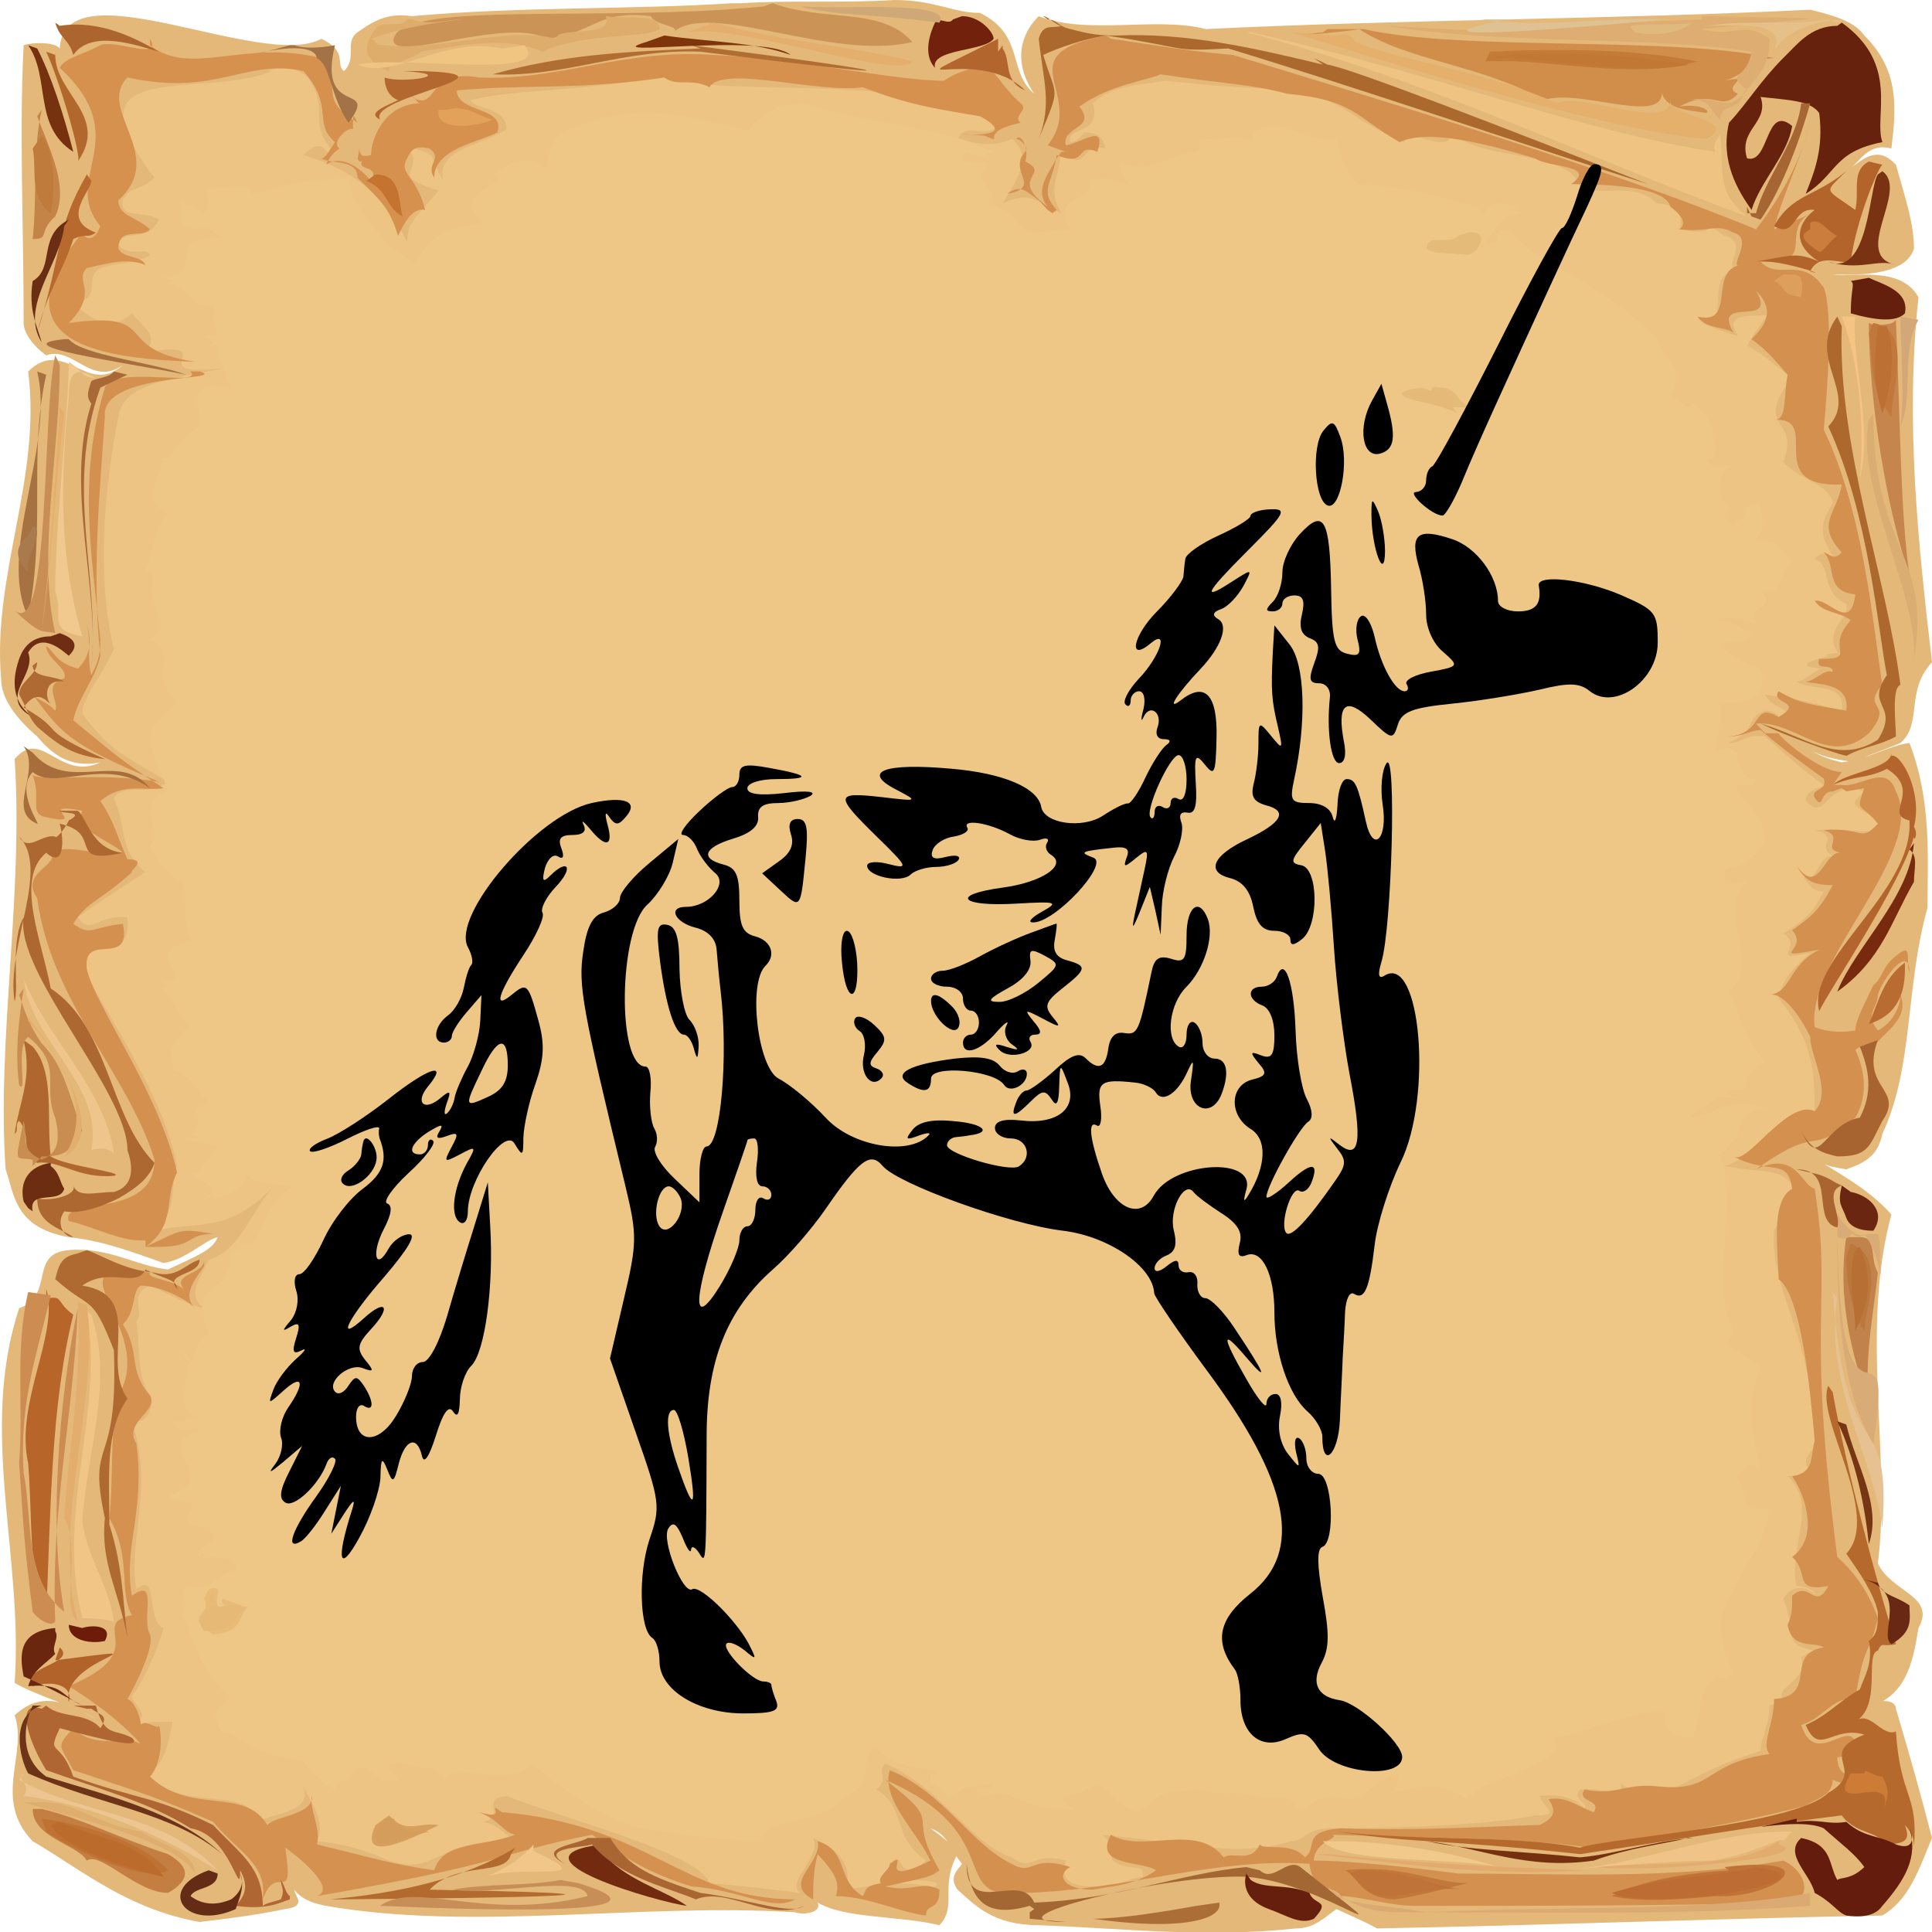 <?xml version="1.0" encoding="utf-8"?>
<svg width="600px" height="600" xmlns="http://www.w3.org/2000/svg">
  <g transform="matrix(2, 0, 0, 1.432, -225.407, 0.003)">
    <path d="M 227.762 0.7 C 235.468 0 243.875 0.7 251.58 0 C 257.885 0 260.687 2.802 264.891 2.802 C 271.896 7.705 269.094 15.411 273.297 20.315 C 270.495 14.711 270.495 8.406 273.997 3.502 C 281.703 7.705 292.211 3.502 299.917 6.304 C 330.741 4.203 363.666 4.203 393.789 2.101 C 397.992 3.502 400.794 4.903 402.195 7.705 C 407.799 15.411 407.099 23.818 406.398 32.224 C 402.896 30.823 401.495 35.026 400.094 36.427 C 402.195 34.326 404.297 31.524 407.099 35.727 C 408.5 42.732 409.901 48.336 409.901 53.941 C 408.5 60.245 400.094 59.545 397.291 59.545 C 400.094 60.245 407.799 57.443 410.602 64.449 C 408.5 91.769 410.602 118.39 412.703 143.609 C 408.5 149.914 411.302 156.919 407.799 161.122 C 404.297 163.224 402.195 163.924 400.794 165.326 C 397.291 164.625 395.19 163.924 393.789 162.523 C 395.19 163.924 396.591 164.625 398.692 165.326 C 402.896 164.625 405.698 161.823 409.2 161.122 C 412.703 173.732 412.003 186.342 412.003 196.85 C 408.5 214.363 409.901 231.176 404.997 245.887 C 404.297 250.791 402.195 252.192 399.393 253.593 C 395.89 252.892 393.789 251.491 392.388 249.39 C 397.992 254.293 402.896 257.796 406.398 263.4 C 401.495 288.619 406.398 315.94 404.297 339.058 C 406.398 345.363 413.404 346.063 410.602 353.069 C 409.901 358.673 409.2 367.079 403.596 369.881 C 404.297 368.48 407.099 368.48 407.099 370.582 C 409.2 380.389 411.302 390.897 412.703 398.603 C 410.602 405.609 409.2 411.913 404.997 415.416 C 378.377 416.117 353.158 417.518 326.537 418.218 C 323.735 416.117 322.334 415.416 320.233 414.015 C 318.131 416.117 316.73 418.218 313.928 418.218 C 299.917 420.32 287.308 418.218 273.997 417.518 C 266.992 417.518 264.19 413.314 261.388 409.812 C 259.987 407.01 261.388 405.609 262.088 404.208 C 259.987 400.705 259.987 397.903 257.185 396.502 C 258.586 397.903 260.687 400.004 261.388 402.106 C 258.586 409.111 261.388 413.314 258.586 417.518 C 252.281 415.416 243.875 416.117 239.671 412.614 C 240.372 414.716 237.57 415.416 236.169 414.716 C 212.35 412.614 186.431 418.919 163.313 413.314 C 160.511 412.614 159.11 411.213 158.409 409.812 C 158.409 411.213 160.511 413.314 157.008 414.015 C 152.105 415.416 147.901 416.117 143.698 416.817 C 132.49 414.015 125.484 405.609 117.778 399.304 C 111.474 390.197 117.078 380.389 114.976 371.983 C 119.88 365.678 124.083 370.582 127.586 372.684 C 122.682 369.181 118.479 367.78 114.976 364.978 C 116.377 337.657 109.372 310.336 115.677 283.716 C 121.281 280.914 117.078 271.807 123.383 271.106 C 129.688 270.406 133.891 274.609 138.794 275.309 C 142.998 272.507 145.8 271.106 146.5 268.304 C 144.399 269.005 141.597 273.208 138.094 273.908 C 132.49 271.106 128.286 269.005 123.383 268.304 C 114.976 266.202 114.976 259.197 113.575 253.593 C 112.174 225.571 116.377 194.047 114.976 164.625 C 119.18 157.62 121.982 169.529 128.286 165.326 C 123.383 166.727 120.581 163.224 118.479 159.721 C 114.976 155.518 112.875 151.315 112.875 147.112 C 111.474 124.695 119.18 103.679 117.078 80.561 C 122.682 72.855 126.185 86.165 131.789 79.16 C 126.885 84.064 124.083 74.957 119.88 77.058 C 117.778 74.957 116.377 72.155 116.377 70.053 C 116.377 49.737 115.677 28.021 116.377 9.807 C 117.778 9.107 121.281 9.107 121.982 10.508 C 122.682 -7.706 153.506 15.411 162.613 8.406 C 166.816 11.208 164.714 14.01 166.115 15.411 C 168.217 12.609 166.115 9.107 168.217 7.005 C 171.019 4.203 173.121 2.802 176.623 3.502 C 193.436 1.401 210.949 2.101 226.361 0.7" fill="rgb(228,184,121)"/>
    <path d="M 154.907 15.411 C 144.399 21.716 121.982 11.909 136.693 38.529 C 133.891 42.032 133.19 39.93 131.789 43.433 C 131.089 47.636 135.292 45.534 137.393 47.636 C 135.292 53.24 131.789 49.037 131.089 53.24 C 133.19 56.042 135.292 53.24 135.992 55.342 C 133.19 57.443 131.089 56.743 128.286 58.144 C 125.484 60.245 128.987 64.449 124.083 65.85 C 129.688 72.855 131.789 69.352 133.19 67.951 C 135.292 71.454 137.393 72.855 135.292 76.358 C 147.901 73.556 133.891 81.962 147.201 79.86 C 140.896 81.962 131.789 82.663 131.089 90.368 C 128.987 105.08 127.586 124.695 130.388 140.807 C 128.286 147.112 125.484 151.315 125.484 154.818 C 129.688 162.523 131.089 163.224 138.794 169.529 C 135.292 173.031 132.49 169.529 130.388 173.031 C 132.49 180.037 131.089 184.24 135.292 189.144 C 128.987 194.748 126.885 196.85 124.784 198.951 C 126.885 203.154 127.586 198.251 132.49 198.951 C 133.19 209.459 126.185 203.855 124.784 207.358 C 128.286 218.566 138.094 236.78 140.196 252.892 C 138.794 258.497 140.896 264.801 134.591 267.603 C 143.698 264.101 147.201 268.304 154.907 257.796 C 151.404 263.4 150.003 271.106 145.099 273.208 C 143.698 277.411 141.597 280.914 144.399 283.716 C 141.597 283.015 137.393 279.513 135.992 278.812 C 132.49 280.914 135.292 284.416 133.891 286.518 C 134.591 294.924 133.891 297.726 135.992 302.63 C 136.693 304.031 135.992 308.935 133.19 308.234 C 136.693 322.946 132.49 334.154 133.891 344.662 C 137.393 340.459 135.292 351.668 138.094 353.069 C 137.393 357.272 134.591 365.678 133.19 367.78 C 133.19 369.881 136.693 371.983 133.19 374.085 C 135.992 373.384 137.393 373.384 139.495 373.384 C 138.794 378.288 138.094 384.593 134.591 384.593 C 142.297 393.7 150.704 386.694 152.805 395.101 C 155.607 392.999 161.212 392.999 159.81 387.395 C 161.212 391.598 163.313 395.101 161.912 399.304 C 166.816 400.004 169.618 401.405 173.121 403.507 C 180.826 407.01 180.126 398.603 192.736 399.304 C 190.634 397.202 189.933 395.801 187.832 395.101 C 191.334 393.7 187.131 390.197 191.334 389.496 C 201.842 395.101 221.457 402.106 222.859 408.411 C 229.163 409.111 232.666 409.812 236.869 410.512 C 234.768 407.71 240.372 402.806 238.971 398.603 C 243.174 401.405 245.276 404.908 243.875 409.812 C 250.179 408.411 255.784 407.71 257.185 409.812 C 261.388 407.01 250.88 407.71 249.479 408.411 C 253.682 395.801 250.88 410.512 256.484 403.507 C 250.88 397.903 253.682 392.298 248.778 388.095 C 250.88 385.994 248.778 383.892 250.179 382.491 C 259.286 388.095 263.489 400.004 269.794 402.806 C 273.297 406.309 272.596 401.405 278.201 403.507 C 277.5 407.01 278.201 409.111 282.404 409.111 C 285.206 409.812 288.709 407.01 290.11 407.01 C 290.81 403.507 286.607 406.309 285.206 402.806 C 285.206 400.004 285.206 399.304 283.805 397.903 C 299.217 400.004 304.12 402.806 313.227 399.304 C 315.329 399.304 315.329 396.502 319.532 396.502 C 334.944 396.502 346.853 395.101 351.056 393.7 C 355.259 393.7 352.457 392.298 351.757 389.496 C 355.96 388.796 358.062 390.897 358.762 392.298 C 359.463 390.897 356.66 390.197 358.062 388.095 C 360.864 387.395 365.067 390.197 364.366 386.694 C 365.767 389.496 370.671 385.293 367.869 390.897 C 376.976 385.293 376.976 383.892 386.083 379.689 C 386.083 376.887 387.484 374.085 387.484 369.881 C 390.286 368.48 388.184 370.582 390.987 370.582 C 386.083 365.678 393.789 365.678 392.388 359.373 C 393.789 357.972 394.489 357.972 395.89 358.673 C 393.789 357.272 390.286 357.972 390.987 353.069 C 390.286 350.266 390.286 348.865 389.586 346.764 C 391.687 341.86 395.19 346.063 394.489 346.063 C 395.19 345.363 393.088 343.962 391.687 343.962 C 390.286 335.555 395.19 326.448 390.286 320.143 C 397.992 319.443 390.286 319.443 394.489 313.839 C 394.489 290.021 387.484 280.213 388.184 266.903 C 390.286 261.299 390.286 255.694 393.088 259.898 C 388.184 252.192 388.885 254.994 380.479 252.892 C 386.083 250.791 386.783 240.983 394.489 243.085 C 394.489 232.577 394.489 226.272 388.885 216.465 C 389.586 211.561 391.687 209.459 393.789 206.657 C 386.783 208.759 393.088 205.256 389.586 202.454 C 393.789 198.951 394.489 196.85 395.89 193.347 C 393.088 193.347 393.088 189.144 391.687 189.144 C 395.19 193.347 394.489 185.641 397.291 185.641 C 394.489 183.539 398.692 181.438 394.489 180.037 C 401.495 179.336 402.195 181.438 404.997 179.336 C 402.195 174.432 398.692 175.834 402.195 171.63 C 395.89 168.828 396.591 178.636 393.088 173.732 C 393.088 170.93 395.89 170.93 395.89 170.229 C 391.687 166.026 390.286 163.924 386.783 159.721 C 383.981 159.021 383.281 161.122 381.179 161.122 C 386.083 157.62 383.281 156.219 386.783 154.117 C 389.586 154.117 389.586 158.32 390.987 156.919 C 390.286 152.716 388.184 154.117 386.783 150.614 C 393.088 152.015 393.088 152.015 398.692 154.117 C 399.393 147.812 393.789 149.914 391.687 147.812 C 393.088 147.812 394.489 145.01 395.89 145.01 C 388.184 144.31 400.094 141.507 395.89 142.208 C 398.692 140.807 400.094 142.208 399.393 143.609 C 394.489 137.304 400.094 134.502 399.393 130.999 C 395.19 128.197 397.291 122.593 394.489 121.192 C 395.89 119.09 396.591 120.491 397.291 120.491 C 393.789 113.486 397.291 110.684 397.291 108.582 C 395.89 104.379 392.388 104.379 389.586 100.176 C 392.388 90.368 384.682 93.171 390.987 81.962 C 388.184 79.16 386.783 77.058 383.981 74.957 C 385.382 71.454 386.783 69.352 387.484 67.251 C 389.586 70.053 379.078 65.85 382.58 72.855 C 380.479 72.155 376.976 70.053 376.976 70.053 C 381.88 70.053 376.976 58.844 382.58 58.844 C 379.778 58.144 384.682 52.54 380.479 51.139 C 375.575 46.235 381.179 51.839 373.473 49.737 C 374.174 46.235 372.773 44.133 369.971 44.133 C 366.468 39.229 362.265 42.732 358.062 40.631 C 356.66 32.224 341.949 35.026 338.447 28.721 C 337.046 34.326 331.441 26.62 330.741 30.823 C 322.334 25.919 322.334 22.417 313.928 19.615 C 305.521 18.914 303.42 18.914 293.612 17.513 C 291.511 18.213 285.206 18.213 282.404 22.417 C 283.805 29.422 278.201 27.32 278.901 30.823 C 279.602 30.823 280.302 30.123 281.003 28.721 C 284.505 28.721 283.805 31.524 284.505 32.224 C 280.302 30.823 281.703 37.828 277.5 32.925 C 276.8 40.631 275.399 40.631 277.5 46.235 C 273.297 43.433 272.596 41.331 268.393 44.133 C 270.495 39.229 273.297 33.625 269.794 30.123 C 266.992 32.224 263.489 30.823 261.388 30.123 C 262.789 26.62 264.891 29.422 266.992 28.021 C 267.693 26.62 266.292 26.62 265.591 25.219 C 250.88 15.411 221.457 21.716 216.554 16.112 C 202.543 20.315 194.137 18.914 185.73 21.716 C 186.431 23.818 191.334 23.117 191.334 28.021 C 187.832 31.524 180.126 32.224 181.527 39.229 C 178.725 32.925 182.228 33.625 172.42 30.823 C 175.222 28.721 175.923 31.524 178.725 30.123 C 176.623 30.123 175.222 27.32 173.821 29.422 C 181.527 37.128 171.019 37.128 180.826 41.331 C 178.024 46.235 175.923 47.636 175.923 52.54 C 172.42 42.732 168.217 37.128 159.81 33.625 C 163.313 28.721 163.313 35.026 164.014 32.224 C 160.511 25.919 164.014 23.818 160.511 16.812 C 158.409 14.01 155.607 14.711 154.206 15.411" fill="rgb(237,196,131)"/>
    <path d="M 235.468 23.117 M 235.468 21.716 M 236.869 22.417 L 237.57 22.417 C 248.778 27.32 258.586 27.32 265.591 32.224 C 266.992 35.026 263.489 33.625 262.789 32.925 C 260.687 36.427 264.891 34.326 266.292 35.727 C 262.088 39.229 270.495 43.433 264.891 43.433 C 274.698 47.636 266.992 51.839 278.901 49.737 C 275.399 42.032 283.104 44.133 281.703 39.229 C 285.907 37.128 288.709 42.032 291.511 43.433 C 290.81 43.433 285.907 38.529 286.607 35.026 C 290.11 37.828 294.313 34.326 297.115 32.925 C 299.917 33.625 298.516 30.823 299.217 30.123 C 301.318 30.823 306.222 28.021 307.623 32.925 C 306.923 30.123 306.923 28.021 309.725 27.32 C 313.928 27.32 316.029 30.823 320.233 30.123 C 320.933 35.026 322.334 38.529 323.735 39.93 C 331.441 40.631 336.345 42.732 341.949 44.834 C 341.949 44.834 344.051 46.935 341.949 46.935 C 344.051 47.636 342.65 42.032 348.254 44.834 C 345.452 48.336 346.853 46.235 343.35 52.54 C 346.853 53.941 343.35 48.336 347.554 50.438 C 349.655 56.042 365.067 63.748 368.57 72.855 C 372.773 79.86 375.575 81.261 369.971 86.866 C 373.473 84.064 374.174 90.368 375.575 87.566 C 379.778 90.368 379.778 102.978 377.676 98.775 C 377.676 102.278 380.479 100.876 381.88 100.876 C 379.078 101.577 379.078 109.983 381.88 109.983 C 381.179 110.684 379.778 111.384 378.377 110.684 C 379.078 112.786 381.88 112.085 381.88 114.887 C 381.88 112.085 384.682 112.786 383.281 110.684 L 383.981 109.983 L 384.682 109.283 L 386.083 109.283 C 386.083 111.384 387.484 114.887 384.682 117.689 C 388.184 115.588 390.286 120.491 390.987 121.892 C 388.184 124.695 390.286 130.999 384.682 126.796 C 390.987 132.4 381.88 130.999 386.083 135.903 C 383.281 133.802 381.179 133.802 378.377 134.502 C 381.88 134.502 382.58 135.903 384.682 137.304 C 383.981 140.106 381.179 138.705 379.778 139.406 C 379.078 139.406 382.58 143.609 386.083 145.01 C 387.484 150.614 383.981 153.416 379.778 152.015 C 380.479 156.919 379.078 159.721 379.078 163.224 C 379.078 163.224 380.479 161.122 382.58 163.224 C 380.479 175.834 386.083 172.331 386.783 182.138 C 385.382 185.641 383.981 187.743 380.479 188.443 C 380.479 193.347 380.479 191.245 383.981 191.245 C 378.377 198.251 387.484 208.058 379.778 213.662 C 382.58 215.764 383.281 225.571 386.083 229.775 C 383.281 236.78 379.778 236.78 374.874 242.384 C 381.179 240.983 379.078 238.181 387.484 240.283 C 379.778 240.983 385.382 248.689 379.078 248.689 C 383.281 258.497 378.377 276.71 381.179 287.218 C 382.58 291.422 379.078 292.823 379.078 289.32 C 381.179 292.122 383.981 294.224 386.083 296.325 C 383.281 305.432 385.382 314.539 386.083 317.341 C 383.281 318.042 384.682 317.341 381.88 320.143 C 385.382 323.646 381.179 327.849 387.484 327.149 C 386.083 337.657 383.981 336.956 380.479 348.865 C 379.078 351.668 380.479 358.673 381.88 362.876 C 380.479 364.978 379.078 363.577 379.078 362.876 C 376.275 366.379 376.976 371.983 375.575 376.887 C 369.27 376.186 372.072 371.282 370.671 370.582 C 362.965 372.684 358.062 376.186 353.858 376.887 C 357.361 382.491 339.147 387.395 341.949 389.496 C 334.944 388.095 337.746 385.994 328.639 388.796 C 330.741 386.694 328.639 383.892 331.441 383.892 C 327.238 385.293 325.136 388.095 324.436 389.496 C 314.628 388.796 310.425 392.298 299.917 386.694 C 291.511 389.496 293.612 388.796 289.409 392.999 C 285.206 390.897 285.907 388.796 283.104 386.694 C 280.302 390.197 274.698 388.796 279.602 392.298 C 271.195 392.999 270.495 387.395 265.591 389.496 C 261.388 385.994 267.693 389.496 266.992 386.694 C 264.891 387.395 261.388 387.395 259.987 390.197 C 259.987 388.796 257.885 386.694 257.185 386.694 L 257.185 385.994 L 257.185 384.593 L 258.586 385.293 L 259.286 386.694 C 259.987 386.694 260.687 385.293 262.088 385.994 C 262.789 383.892 263.489 383.192 261.388 381.79 C 263.489 382.491 261.388 383.892 259.286 385.994 C 261.388 383.192 250.179 384.593 248.778 378.288 C 245.976 381.79 248.778 387.395 243.875 389.496 C 241.072 395.801 229.864 394.4 231.265 399.304 C 225.661 399.304 218.655 397.903 212.35 396.502 C 204.645 393.7 198.34 385.994 195.538 382.491 C 189.933 388.796 184.329 381.09 181.527 385.994 C 181.527 382.491 176.623 383.892 175.923 382.491 C 171.019 381.79 173.821 384.593 174.522 385.994 C 169.618 387.395 171.72 381.79 167.516 383.892 C 167.516 387.395 165.415 384.593 164.714 388.095 C 161.912 385.293 160.511 383.892 159.81 381.79 C 150.704 380.389 151.404 376.887 147.201 375.486 C 145.099 371.282 146.5 369.181 149.302 369.181 C 142.998 362.176 142.998 354.47 140.896 350.266 C 142.297 347.464 140.196 346.063 141.597 343.962 C 145.8 345.363 146.5 341.16 149.302 340.459 C 150.003 337.657 144.399 336.956 144.399 338.357 C 143.698 332.053 147.901 336.956 145.099 331.352 C 136.693 330.652 147.901 325.748 138.794 325.047 C 147.901 319.443 135.292 313.839 143.698 310.336 C 143.698 308.935 140.896 311.037 140.196 309.635 C 141.597 306.833 142.998 307.534 143.698 307.534 C 138.094 304.732 144.399 297.026 140.196 294.224 C 143.698 299.127 141.597 292.122 145.099 289.32 C 141.597 276.01 148.602 283.015 148.602 271.106 C 155.607 271.106 151.404 259.197 160.511 257.796 C 157.008 256.395 151.404 257.796 150.704 253.593 C 151.404 256.395 149.302 259.197 145.8 259.898 C 146.5 257.095 143.698 256.395 142.297 254.293 C 144.399 255.694 145.099 246.587 148.602 251.491 C 145.8 246.587 143.698 248.689 140.896 246.587 C 149.302 247.989 138.094 238.882 146.5 239.582 C 142.998 238.181 142.998 233.277 139.495 231.876 C 140.196 231.876 136.693 225.571 143.698 224.17 C 139.495 220.668 140.196 215.764 137.393 214.363 C 145.099 212.962 131.789 203.855 144.399 206.657 C 140.196 203.154 142.297 196.85 140.896 191.245 C 138.794 189.844 136.693 185.641 136.693 184.94 C 137.393 180.037 133.891 173.732 138.794 171.63 C 137.393 165.326 135.992 163.924 135.992 159.721 C 136.693 155.518 139.495 154.117 140.196 152.015 C 135.292 146.411 140.896 141.507 135.992 138.705 C 140.896 134.502 131.789 128.898 139.495 121.192 C 138.094 121.892 137.393 125.395 135.292 123.994 C 136.693 118.39 136.693 114.187 138.794 111.384 C 133.19 107.882 139.495 100.876 137.393 100.876 C 140.196 98.775 139.495 95.272 142.998 94.572 C 145.099 89.668 141.597 86.866 144.399 84.064 C 145.8 83.363 148.602 84.064 150.003 84.064 C 147.901 85.465 147.901 79.86 146.5 77.058 C 146.5 71.454 152.105 77.759 150.704 74.957 C 147.901 72.855 145.8 75.657 145.099 74.957 C 148.602 71.454 143.698 70.753 147.201 65.85 C 141.597 68.652 142.297 60.245 137.393 61.647 C 145.8 60.245 136.693 49.737 147.901 52.54 C 142.998 46.235 145.099 51.839 140.896 48.336 C 140.196 38.529 142.297 48.336 144.399 46.235 C 146.5 42.732 142.297 40.631 147.901 40.631 C 147.901 41.331 152.805 38.529 151.404 43.433 C 157.709 39.229 156.308 39.93 166.816 38.529 C 166.816 45.534 175.222 56.042 176.623 58.144 C 180.126 49.737 182.228 49.737 187.832 48.336 C 181.527 41.331 193.436 39.93 189.233 37.828 C 192.035 35.026 195.538 32.925 197.639 37.128 C 197.639 31.524 199.04 29.422 201.142 28.021 C 206.046 25.219 209.548 24.518 212.35 24.518 C 220.757 24.518 224.96 27.32 228.463 29.422 C 229.864 25.919 231.965 24.518 233.367 23.117" fill="rgb(238,199,134)"/>
    <path d="M 236.169 23.117 C 233.367 23.818 229.864 25.919 229.864 28.721 C 221.457 25.219 210.249 23.117 201.842 28.021 C 200.441 30.823 197.639 30.823 200.441 35.727 C 196.238 37.828 192.736 32.925 190.634 37.128 C 194.137 41.331 182.228 40.631 189.933 47.636 C 181.527 50.438 180.826 50.438 179.425 58.144 C 174.522 56.743 166.816 46.235 166.816 39.93 C 157.008 40.631 157.008 39.93 152.105 42.032 C 150.704 42.032 151.404 39.93 148.602 40.631 C 140.896 42.032 147.901 42.032 145.099 46.935 C 138.094 39.93 141.597 51.139 144.399 48.336 C 145.099 50.438 148.602 48.336 148.602 51.839 C 137.393 49.737 146.5 60.245 136.693 60.245 C 142.297 59.545 142.297 68.652 146.5 65.149 C 144.399 70.053 149.302 72.855 144.399 72.855 C 149.302 76.358 147.201 85.465 152.105 81.962 C 148.602 85.465 146.5 83.363 144.399 84.064 C 142.297 86.866 145.8 89.668 142.998 93.171 C 140.196 95.272 141.597 99.475 137.393 99.475 C 140.196 101.577 133.891 107.181 140.196 109.983 C 131.789 122.593 140.196 134.502 136.693 138.005 C 141.597 141.507 135.992 146.411 141.597 149.914 C 140.196 154.117 137.393 155.518 136.693 157.62 C 136.693 163.924 138.794 165.326 140.196 170.229 C 134.591 173.732 138.094 180.037 135.992 183.539 C 137.393 187.743 140.196 187.743 142.297 189.144 C 142.998 195.448 141.597 203.855 142.998 203.855 C 133.19 206.657 145.8 210.86 138.094 212.962 C 140.896 215.764 140.196 220.668 142.998 222.069 C 137.393 226.272 140.896 230.475 140.896 231.176 C 143.698 233.277 143.698 237.481 146.5 238.181 C 141.597 240.283 145.099 243.085 142.297 245.887 C 143.698 247.288 146.5 245.887 146.5 249.39 C 144.399 250.09 145.8 254.293 143.698 254.293 C 145.099 255.694 147.201 257.796 144.399 259.898 C 147.901 258.497 150.704 257.095 150.003 252.192 C 151.404 257.095 157.008 255.694 159.81 256.395 C 152.105 259.898 156.308 271.106 150.003 269.705 C 150.704 283.015 141.597 276.71 147.901 286.518 C 143.698 288.619 142.998 300.529 140.896 292.823 C 145.099 297.026 138.794 304.732 145.099 306.833 C 142.998 308.234 141.597 308.234 139.495 308.234 C 140.196 311.037 144.399 307.534 145.099 311.037 C 135.992 313.138 148.602 320.143 138.794 324.347 C 148.602 327.149 135.292 329.951 146.5 330.652 C 147.901 334.154 142.297 335.555 143.698 337.657 C 145.099 333.454 147.201 340.459 150.003 336.956 C 150.003 346.063 139.495 341.86 142.297 348.865 C 143.698 354.47 143.698 362.176 148.602 367.079 C 147.901 370.582 145.8 370.582 147.201 374.785 C 153.506 377.587 150.003 380.389 159.11 380.389 C 161.212 382.491 161.912 385.293 163.313 387.395 C 165.415 384.593 166.816 386.694 166.115 383.192 C 171.019 381.09 171.019 385.994 172.42 385.994 C 171.72 384.593 171.72 381.09 175.222 381.09 C 175.923 382.491 181.527 382.491 180.826 385.293 C 184.329 380.389 189.933 388.095 193.436 381.09 C 199.04 385.293 203.944 393.7 211.65 395.101 C 218.655 397.202 224.96 398.603 230.564 397.903 C 229.864 393.7 240.372 395.101 242.473 390.897 C 248.778 387.395 243.875 381.09 246.677 378.288 C 250.88 379.689 256.484 385.994 258.586 382.491 C 259.286 385.293 255.083 385.994 259.987 388.796 C 261.388 386.694 264.891 386.694 266.992 385.994 C 268.393 388.095 265.591 388.796 264.19 388.095 C 271.195 386.694 271.195 392.298 277.5 391.598 C 273.297 389.496 281.003 388.095 281.003 385.994 C 285.206 387.395 287.308 390.897 288.008 392.298 C 292.912 388.095 292.211 388.796 299.217 388.095 C 304.12 390.897 311.826 385.293 314.628 392.999 C 322.334 383.892 320.233 397.903 329.34 381.79 C 331.441 385.293 330.04 384.593 329.34 388.095 C 337.046 385.293 336.345 387.395 340.548 390.197 C 339.848 385.994 356.66 381.79 351.056 376.186 C 356.66 374.785 363.666 371.983 369.27 371.282 C 374.174 370.582 369.27 375.486 374.174 376.186 C 374.874 370.582 376.976 366.379 379.078 363.577 C 380.479 361.475 379.778 363.577 380.479 364.277 C 379.778 358.673 378.377 351.668 380.479 348.865 C 383.281 336.956 385.382 336.956 386.083 327.849 C 380.479 328.55 384.682 323.646 381.88 321.545 C 383.981 317.341 383.981 316.641 386.083 318.742 C 384.682 315.24 382.58 306.133 386.083 297.026 C 383.981 293.523 380.479 293.523 378.377 291.422 C 379.778 288.619 381.179 292.823 381.88 288.619 C 377.676 276.71 382.58 258.497 378.377 251.491 C 384.682 247.288 379.078 241.684 386.783 240.283 C 377.676 236.78 382.58 245.186 374.174 243.785 C 376.275 240.983 375.575 239.582 377.676 237.481 C 379.778 238.181 382.58 237.481 382.58 238.882 C 383.281 238.181 381.179 238.181 380.479 236.079 C 387.484 237.481 380.479 233.277 386.783 230.475 C 383.281 223.47 381.179 217.165 380.479 215.764 C 387.484 208.759 378.377 199.652 382.58 191.946 C 381.179 192.646 379.078 191.245 379.778 189.144 C 383.281 187.042 384.682 185.641 386.083 182.138 C 386.083 175.133 383.281 175.133 381.88 171.63 C 383.281 168.128 384.682 172.331 385.382 168.828 C 381.88 170.229 383.281 157.62 377.676 166.026 C 378.377 159.721 379.778 156.919 379.078 152.716 C 382.58 152.015 386.783 151.315 384.682 145.711 C 380.479 144.31 381.179 140.106 378.377 141.507 C 380.479 138.005 383.281 139.406 384.682 138.005 C 381.88 134.502 380.479 136.604 376.976 135.203 C 379.778 133.802 383.981 132.4 383.981 135.903 C 380.479 130.299 390.987 131.7 383.281 126.796 C 390.987 130.999 386.083 124.695 390.286 122.593 L 391.687 124.695 L 390.286 122.593 C 388.885 121.192 388.184 116.288 383.981 119.09 C 386.783 115.588 385.382 109.983 385.382 109.983 C 384.682 111.384 383.981 112.786 382.58 114.187 C 380.479 114.187 381.179 112.786 379.078 112.786 C 384.682 113.486 374.174 102.978 381.88 102.278 C 379.078 103.679 376.976 100.176 376.976 98.775 C 379.778 102.978 379.078 90.368 375.575 89.668 C 373.473 89.668 373.473 85.465 370.671 88.967 C 374.874 81.261 372.072 80.561 369.971 73.556 C 365.067 65.149 349.655 55.342 346.853 53.941 C 344.751 49.037 347.554 56.743 343.35 53.24 C 344.051 46.235 348.254 46.235 349.655 46.235 C 341.949 42.732 346.152 48.336 343.35 49.037 C 341.249 46.935 342.65 46.235 341.949 44.834 C 336.345 43.433 331.441 41.331 323.735 41.331 C 323.035 39.229 319.532 35.727 319.532 32.224 C 315.329 31.524 313.928 28.021 310.425 28.721 C 306.222 28.721 309.725 30.823 309.024 32.224 C 304.821 28.021 303.42 30.823 299.917 30.123 C 299.217 31.524 300.618 35.026 297.816 35.026 C 295.013 35.026 290.11 38.529 288.709 35.727 C 288.008 37.128 287.308 39.229 289.409 39.93 C 285.206 39.93 283.104 37.128 280.302 40.631 C 281.003 39.229 283.104 39.229 283.104 39.93 C 278.901 44.133 278.901 44.133 278.901 50.438 C 266.292 52.54 273.297 46.935 265.591 44.133 C 269.094 43.433 260.687 38.529 266.292 36.427 C 264.19 35.026 260.687 37.128 260.687 33.625 C 263.489 32.224 264.891 33.625 266.992 32.925 C 258.586 28.021 248.778 28.021 237.57 23.117" fill="rgb(238,199,135)"/>
    <path d="M 284.505 7.705 C 268.393 11.909 281.703 20.315 275.399 31.524 L 278.201 32.925 L 277.5 32.925 L 276.8 34.326 C 275.399 37.828 273.297 41.331 275.399 44.834 C 269.094 38.529 276.099 37.828 271.896 35.026 C 272.596 32.224 271.195 28.721 270.495 30.123 C 271.195 30.123 272.596 32.224 271.896 32.925 C 269.094 37.128 274.698 40.631 269.094 42.032 C 271.195 39.93 271.896 41.331 273.997 43.433 L 275.399 45.534 L 276.099 46.235 L 276.8 45.534 C 273.997 41.331 276.099 39.93 276.8 33.625 C 281.703 36.427 279.602 30.823 283.104 32.925 C 284.505 26.62 281.003 30.823 278.201 31.524 C 277.5 27.32 283.104 28.021 280.302 23.117 C 285.206 18.213 290.81 17.513 292.912 16.112 C 302.719 18.213 306.923 18.213 312.527 20.315 C 323.035 21.716 323.035 25.219 330.04 30.823 C 334.243 28.021 342.65 30.823 351.056 34.326 C 353.158 36.427 360.864 35.727 356.66 39.93 C 362.965 39.93 371.372 40.631 372.072 44.834 C 373.473 46.235 374.874 48.336 373.473 49.737 C 378.377 50.438 379.078 48.336 381.88 50.438 C 385.382 51.839 380.479 58.844 383.281 57.443 C 377.676 58.144 382.58 70.753 376.275 68.652 C 377.676 71.454 380.479 70.753 381.88 72.155 C 378.377 63.748 388.885 71.454 385.382 63.048 C 388.885 67.951 386.083 71.454 384.682 73.556 C 387.484 76.358 388.885 79.16 390.286 81.261 C 389.586 86.165 390.286 91.069 388.184 91.069 C 395.89 90.368 386.083 105.78 398.692 105.08 C 397.992 111.384 394.489 113.486 398.692 119.791 C 397.291 121.892 396.591 119.791 395.89 119.791 C 397.992 122.593 395.89 128.197 400.794 128.898 C 400.094 137.304 396.591 129.598 394.489 130.299 C 395.89 133.101 397.992 132.4 400.094 134.502 C 395.89 140.807 401.495 142.908 395.19 142.908 C 394.489 145.711 397.291 143.609 397.291 145.711 C 395.89 145.01 394.489 147.812 393.088 147.812 C 394.489 148.513 400.094 147.812 399.393 154.117 C 393.789 152.716 392.388 152.716 388.885 149.914 C 387.484 152.716 393.088 152.015 388.885 155.518 C 384.682 152.015 386.783 159.021 381.179 159.721 C 383.281 159.721 384.682 158.32 386.083 158.32 C 390.286 163.224 392.388 165.326 395.89 168.828 C 396.591 171.63 393.789 170.93 394.489 173.031 C 395.89 175.834 395.19 171.63 397.291 171.63 L 398.692 170.93 L 399.393 171.63 L 402.195 170.93 C 400.794 176.534 401.495 173.732 404.297 178.636 C 401.495 182.839 402.195 179.336 395.89 180.037 C 399.393 181.438 395.19 184.24 398.692 184.94 C 395.89 184.24 395.19 194.748 391.687 187.743 C 393.088 191.245 394.489 191.946 397.291 191.946 C 395.19 197.55 393.789 198.951 390.987 201.753 C 393.789 205.956 386.783 208.058 395.19 205.956 C 390.286 209.459 390.987 215.063 387.484 215.764 C 389.586 215.063 392.388 220.668 393.789 224.871 C 393.789 229.074 397.291 236.78 394.489 240.983 C 390.286 238.181 383.981 252.892 381.88 250.791 C 387.484 254.994 390.286 250.791 390.987 257.796 C 387.484 260.598 388.885 271.807 388.885 277.411 C 392.388 280.914 393.789 301.229 394.489 312.438 C 393.789 315.94 394.489 319.443 390.987 320.143 C 393.088 324.347 395.19 333.454 390.987 337.657 C 393.789 341.16 390.987 345.363 396.591 343.962 C 394.489 349.566 393.789 342.561 390.987 346.063 C 390.987 348.865 390.987 350.266 390.286 352.368 C 390.987 357.972 394.489 355.871 395.89 357.272 C 389.586 358.673 395.19 367.78 388.184 368.48 C 388.184 374.085 386.083 378.288 387.484 380.389 C 376.976 382.491 379.078 388.796 369.971 387.395 C 365.067 386.694 363.666 389.496 358.762 388.095 C 357.361 390.897 361.564 390.197 360.163 392.999 C 357.361 391.598 355.96 389.496 353.158 390.197 C 354.559 392.999 353.858 394.4 351.757 395.801 C 348.254 395.801 332.142 397.202 320.933 396.502 C 314.628 397.202 317.431 400.705 315.329 402.806 C 313.227 399.304 309.024 401.405 308.324 400.004 C 306.923 404.208 304.12 401.405 302.719 402.806 C 298.516 395.101 290.11 402.106 285.206 397.903 C 282.404 404.908 290.11 403.507 292.211 405.609 C 288.709 409.111 284.505 409.111 282.404 409.812 C 277.5 409.812 276.8 406.309 278.901 404.908 C 272.596 402.106 273.297 407.01 269.794 404.208 C 263.489 400.004 259.286 388.796 250.88 383.892 C 249.479 390.197 255.083 397.202 257.185 403.507 C 248.078 409.812 254.383 400.705 250.88 404.208 C 250.88 405.609 248.778 407.01 249.479 408.411 C 246.677 409.111 247.377 409.812 246.677 411.213 C 242.473 407.71 244.575 401.405 239.671 399.304 C 240.372 404.208 234.067 408.411 238.971 411.913 C 238.971 409.111 238.971 405.609 239.671 402.106 C 242.473 406.309 243.174 408.411 242.473 411.213 C 247.377 411.213 252.281 414.716 256.484 415.416 C 256.484 412.614 258.586 414.716 258.586 409.812 C 255.784 407.71 254.383 410.512 250.179 409.111 C 257.185 407.01 257.185 407.01 258.586 405.609 C 252.981 392.298 259.987 396.502 250.179 385.994 C 269.794 397.903 259.286 412.614 271.896 410.512 C 288.008 409.812 301.318 402.806 316.029 404.208 C 316.73 411.213 319.532 408.411 320.933 411.213 C 323.735 411.213 328.639 413.314 332.142 413.314 C 353.158 413.314 371.372 413.314 390.286 412.614 C 394.489 411.913 393.088 405.609 389.586 403.507 C 372.773 407.71 354.559 406.309 339.147 406.309 C 331.441 404.908 322.334 403.507 316.73 403.507 C 316.73 399.304 320.933 398.603 319.532 397.903 C 335.644 398.603 349.655 398.603 359.463 400.705 C 366.468 399.304 383.981 395.101 393.088 391.598 C 394.489 390.197 397.291 389.496 397.291 385.994 C 402.195 388.796 404.997 387.395 404.297 392.298 C 405.698 382.491 397.992 388.796 397.992 381.09 C 400.094 381.09 399.393 377.587 400.794 377.587 C 399.393 373.384 394.489 383.192 392.388 374.085 C 395.89 372.684 397.291 367.78 400.794 368.48 C 402.195 355.871 402.896 359.373 404.297 350.967 C 402.896 345.363 400.794 341.16 397.992 337.657 C 393.088 285.117 397.291 282.315 394.489 257.796 C 392.388 257.095 391.687 249.39 385.382 253.593 C 395.89 243.085 393.088 251.491 400.794 242.384 C 402.896 237.481 402.195 231.876 400.794 227.673 C 402.896 225.571 402.896 226.973 403.596 226.973 C 405.698 223.47 409.2 220.668 407.799 215.764 C 407.799 218.566 406.398 222.069 404.297 223.47 C 402.195 219.967 404.297 218.566 404.297 215.764 C 404.997 212.261 409.2 204.555 409.2 210.86 C 408.5 208.759 409.901 203.855 407.099 207.358 C 404.997 209.459 404.997 212.261 403.596 213.662 C 402.195 217.866 400.794 221.368 400.794 223.47 C 397.992 224.17 395.89 223.47 394.489 222.769 C 393.088 208.058 412.003 184.94 407.099 171.63 C 405.698 165.326 401.495 170.93 398.692 170.229 L 397.291 170.229 L 398.692 167.427 C 395.19 167.427 388.885 159.721 388.885 159.021 L 386.783 159.021 L 385.382 156.919 C 391.687 156.219 396.591 166.727 402.896 159.021 C 407.099 152.015 401.495 154.117 404.997 148.513 C 403.596 136.604 402.195 111.384 395.89 93.171 C 396.591 82.663 397.291 67.251 395.89 62.347 C 392.388 55.342 388.885 60.946 386.083 56.743 C 395.19 57.443 388.885 50.438 393.789 46.235 C 392.388 47.636 390.987 47.636 388.184 49.737 C 389.586 41.331 393.088 32.925 393.789 25.219 C 393.088 33.625 388.885 43.433 385.382 49.737 C 362.265 36.427 327.238 21.716 304.12 11.909 C 297.816 11.208 292.211 9.807 285.206 8.406" fill="rgb(211,144,78)"/>
    <path d="M 135.992 8.406 C 138.094 13.31 130.388 8.406 128.286 9.807 C 125.484 11.909 122.682 12.609 121.982 14.711 C 133.891 30.123 121.982 38.529 128.286 49.037 C 127.586 51.839 126.185 52.54 125.484 50.438 C 111.474 74.957 128.987 77.759 142.998 78.459 C 129.688 75.657 138.094 67.251 123.383 70.053 C 128.286 63.048 124.083 60.946 126.185 58.144 C 130.388 56.743 132.49 56.042 135.292 57.443 C 134.591 55.342 131.789 56.042 131.089 53.941 C 131.089 49.037 134.591 51.839 135.992 49.737 C 133.891 46.935 131.089 46.935 131.089 43.433 C 138.794 33.625 127.586 23.818 132.49 16.812 C 146.5 21.016 150.704 12.609 159.81 15.411 C 164.714 23.117 161.212 26.62 164.714 30.823 C 164.014 32.224 163.313 34.326 162.613 34.326 C 164.014 35.727 168.217 34.326 168.217 38.529 C 171.72 43.433 173.121 44.834 174.522 51.139 C 175.222 49.037 176.623 44.834 178.725 45.534 C 177.324 37.828 174.522 37.828 175.923 34.326 C 176.623 32.224 177.324 31.524 179.425 32.224 C 181.527 34.326 178.725 35.727 180.126 38.529 C 180.126 32.224 187.131 30.823 189.933 28.721 C 191.334 23.117 183.629 24.518 183.629 19.615 C 194.137 18.213 202.543 19.615 215.853 16.812 C 217.955 18.914 220.056 16.812 222.859 18.914 C 224.96 14.01 239.671 20.315 246.677 18.914 C 254.383 23.117 259.286 23.818 264.891 25.219 C 273.297 31.524 255.083 28.021 265.591 29.422 C 269.094 31.524 264.19 28.721 271.195 26.62 C 269.794 25.219 272.596 23.818 271.195 22.417 C 268.393 18.914 267.693 16.112 265.591 14.01 C 262.088 15.411 260.687 16.112 259.286 17.513 C 251.58 17.513 236.169 12.609 223.559 11.909 C 209.548 10.508 199.741 17.513 187.131 16.812 C 178.725 14.711 180.826 24.518 176.623 21.016 C 177.324 21.016 177.324 22.417 178.024 22.417 C 172.42 22.417 170.318 30.123 170.318 33.625 C 168.217 34.326 168.917 32.925 168.217 32.224 C 168.917 32.925 167.516 35.026 168.917 35.026 C 168.217 37.128 171.72 35.727 170.318 39.229 C 168.217 35.727 165.415 33.625 163.313 35.727 C 164.014 33.625 164.714 32.925 165.415 32.224 C 164.014 30.823 166.816 27.32 167.516 28.021 C 167.516 24.518 167.516 24.518 168.217 26.62 C 161.912 21.016 166.115 20.315 162.613 12.609 C 150.704 8.406 142.297 16.812 135.992 9.807" fill="rgb(214,145,78)"/>
    <path d="M 144.399 273.208 C 144.399 276.71 138.794 276.01 141.597 280.213 C 140.196 277.411 135.292 277.411 135.992 276.01 C 119.18 272.507 137.393 287.919 131.089 302.63 C 129.688 310.336 130.388 320.143 129.688 329.25 C 133.19 337.657 131.089 345.363 133.19 350.266 C 126.185 352.368 136.693 357.972 123.383 365.678 C 128.286 369.881 132.49 374.785 134.591 378.288 C 132.49 376.186 127.586 379.689 124.083 374.785 C 121.281 378.988 121.982 378.288 124.083 383.892 C 134.591 388.796 136.693 389.496 145.8 395.101 C 150.003 402.106 154.206 404.208 153.506 411.913 C 155.607 403.507 158.409 414.015 157.008 400.705 C 160.511 404.208 164.714 409.812 161.912 411.213 C 193.436 403.507 189.233 402.106 204.645 397.903 C 210.249 403.507 213.752 406.309 220.056 409.111 C 227.762 409.812 232.666 414.716 236.169 411.913 C 218.655 411.913 213.752 395.801 190.634 392.999 C 187.832 390.197 192.035 395.101 187.131 392.999 C 190.634 395.101 190.634 397.202 192.736 397.903 C 187.131 400.705 181.527 399.304 180.126 405.609 C 173.121 404.208 170.318 402.806 161.912 400.004 C 162.613 396.502 160.511 391.598 161.212 389.496 C 161.212 393.7 155.607 393.7 154.206 395.801 C 150.704 387.395 142.297 393.7 135.992 385.293 C 137.393 383.192 138.094 378.288 137.393 374.085 C 137.393 375.486 135.292 372.684 134.591 374.085 C 134.591 373.384 133.891 369.181 132.49 368.48 C 133.891 364.978 136.693 357.272 135.992 354.47 C 134.591 350.967 137.393 341.86 133.19 346.063 C 131.789 335.555 135.292 327.849 133.891 313.138 C 131.789 308.234 137.393 306.133 135.992 302.63 C 132.49 297.026 134.591 293.523 131.789 287.218 C 133.891 284.416 133.19 279.513 134.591 278.812 C 137.393 278.812 141.597 281.614 142.998 283.716 C 140.896 280.914 142.998 277.411 144.399 274.609" fill="rgb(212,145,79)"/>
    <path d="M 142.297 80.561 C 144.399 84.064 130.388 79.16 128.987 84.064 C 124.784 103.679 126.885 119.791 128.286 138.705 C 128.286 142.908 127.586 144.31 126.885 146.411 C 126.185 142.908 126.885 139.406 126.185 135.203 C 126.885 138.705 126.885 142.208 124.784 145.01 C 121.281 143.609 121.281 141.507 119.88 140.106 C 119.88 142.908 123.383 145.01 122.682 147.112 C 119.18 148.513 121.982 152.015 121.281 154.117 C 119.88 152.015 117.778 151.315 117.778 150.614 C 121.982 158.32 122.682 161.122 137.393 169.529 C 127.586 167.427 119.88 169.529 117.778 168.128 C 119.18 173.031 117.078 176.534 119.88 177.235 C 126.885 179.336 117.778 173.732 125.484 175.834 C 124.083 180.037 129.688 182.138 131.789 184.94 C 126.885 185.641 123.383 182.839 120.581 184.94 C 121.982 187.743 115.677 189.144 118.479 194.748 C 120.581 217.165 132.49 232.577 136.693 251.491 C 136.693 264.801 121.982 259.197 123.383 264.801 C 127.586 266.202 131.089 269.005 134.591 269.005 L 135.292 269.005 L 135.292 270.406 L 136.693 270.406 L 137.393 270.406 C 142.998 270.406 141.597 267.603 145.8 267.603 C 140.196 266.202 140.896 266.903 135.292 270.406 C 140.196 265.502 138.094 259.898 140.196 254.293 C 137.393 236.78 127.586 218.566 126.185 210.16 C 125.484 201.753 133.19 210.16 131.789 200.352 C 126.885 201.053 126.885 203.154 124.083 200.352 C 126.185 195.448 128.286 195.448 133.19 189.144 C 132.49 189.144 135.992 186.342 132.49 186.342 C 131.089 182.138 130.388 177.935 128.286 173.732 C 131.789 169.529 135.292 171.63 138.094 170.93 C 130.388 163.924 129.688 162.523 124.083 156.219 C 124.784 151.315 127.586 147.112 128.286 142.208 C 126.885 124.695 128.286 105.08 128.987 90.368 C 128.286 80.561 148.602 82.663 143.698 80.561" fill="rgb(212,144,78)"/>
    <path d="M 318.131 7.005 C 308.324 8.406 321.634 7.005 323.735 6.304 C 331.441 13.31 342.65 14.01 352.457 21.716 C 358.062 18.914 372.072 28.021 370.671 18.914 C 370.671 23.818 374.874 23.818 377.676 24.518 C 378.377 23.818 376.275 22.417 373.473 23.117 C 379.078 18.914 379.778 24.518 382.58 20.315 C 379.778 18.914 385.382 16.112 380.479 17.513 C 383.981 16.112 384.682 12.609 388.184 12.609 C 372.072 7.705 339.848 11.208 324.436 6.304 C 322.334 6.304 320.933 6.304 318.832 6.304" fill="rgb(209,142,75)"/>
    <path d="M 397.992 5.604 C 393.789 5.604 391.687 9.807 389.586 12.609 C 386.083 17.513 383.981 22.417 381.179 26.62 C 379.778 35.026 382.58 41.331 384.682 45.534 C 386.083 39.229 390.286 33.625 390.987 27.32 C 386.783 22.417 387.484 35.727 383.981 34.326 C 382.58 28.021 387.484 26.62 386.083 21.016 C 390.286 21.716 393.789 21.716 395.19 24.518 C 395.89 32.224 394.489 37.128 393.088 42.032 C 397.992 37.828 397.291 32.925 404.997 30.823 C 403.596 25.219 407.799 14.01 398.692 4.903" fill="rgb(102,34,12)"/>
    <path d="M 396.591 300.529 C 394.489 307.534 404.997 328.55 399.393 336.956 C 401.495 341.16 403.596 345.363 404.297 349.566 C 404.297 352.368 404.297 354.47 402.896 355.871 C 403.596 360.774 402.195 363.577 401.495 366.379 C 397.992 369.181 396.591 371.983 393.088 374.085 C 395.19 381.09 397.291 374.085 402.195 376.186 C 394.489 380.389 402.896 383.892 396.591 388.796 C 391.687 395.801 362.265 398.603 358.062 400.705 C 347.554 397.903 332.842 399.304 320.233 397.202 C 333.543 400.004 334.944 398.603 358.062 402.106 C 378.377 397.903 382.58 396.502 398.692 393.7 C 400.794 397.903 404.997 397.202 404.997 400.004 C 409.2 400.004 409.2 398.603 408.5 395.801 C 409.901 397.903 409.901 399.304 409.901 400.705 C 410.602 388.796 407.799 390.197 407.099 375.486 C 404.997 376.887 402.896 370.582 400.794 373.384 C 404.997 369.881 402.195 358.673 404.297 357.972 C 404.997 355.871 404.997 357.272 407.099 356.571 C 404.297 343.962 399.393 318.742 397.291 301.93" fill="rgb(182,105,45)"/>
    <path d="M 306.222 7.005 C 333.543 16.812 358.062 33.625 383.981 46.935 C 379.078 41.331 380.479 37.828 379.778 28.721 C 379.778 30.123 378.377 30.823 379.078 32.925 C 358.762 28.721 337.746 16.812 306.923 7.005" fill="rgb(239,196,130)"/>
    <path d="M 231.265 1.401 C 206.046 4.903 175.222 0 173.821 8.406 C 173.121 14.01 191.334 3.502 197.639 8.406 C 205.345 7.005 205.345 2.101 213.752 3.502 C 214.452 5.604 218.655 5.604 217.254 7.005 C 222.859 0 241.773 13.31 254.383 9.107 C 249.479 1.401 241.072 4.903 232.666 0.7" fill="rgb(203,147,86)"/>
    <path d="M 119.88 279.513 C 121.982 289.32 114.976 304.031 117.078 317.341 C 117.778 329.25 117.078 341.86 119.88 350.266 C 120.581 327.849 120.581 304.732 124.083 285.117 C 121.281 282.315 122.682 280.914 119.88 281.614" fill="rgb(183,101,40)"/>
    <path d="M 121.982 175.834 C 121.982 176.534 126.185 175.834 123.383 177.935 C 122.682 180.037 121.281 182.138 121.281 181.438 C 119.18 180.737 117.078 184.94 115.677 181.438 C 120.581 188.443 113.575 205.256 114.976 217.165 C 115.677 214.363 114.276 203.855 116.377 198.951 C 114.976 210.86 132.49 236.78 132.49 249.39 C 133.19 252.192 133.891 257.095 130.388 258.497 C 127.586 258.497 124.784 259.898 124.083 257.095 C 124.784 259.197 120.581 260.598 118.479 259.898 C 118.479 265.502 121.982 266.202 124.083 268.304 C 122.682 268.304 121.281 265.502 122.682 262.7 C 125.484 263.4 128.987 261.299 131.089 259.898 C 134.591 257.095 135.992 254.994 136.693 252.192 C 129.688 242.384 129.688 222.769 120.581 214.363 C 119.18 203.855 114.976 190.545 119.88 184.94 C 122.682 188.443 122.682 182.138 121.982 178.636 C 128.987 180.737 122.682 187.743 131.789 184.94 C 126.885 184.24 126.185 177.235 124.784 175.834" fill="rgb(173,104,50)"/>
    <path d="M 391.687 394.4 C 379.078 398.603 391.687 393.7 395.89 396.502 C 398.692 400.004 400.794 402.106 402.195 404.908 C 400.094 407.71 398.692 407.01 397.992 407.71 C 396.591 404.208 397.291 400.004 392.388 398.603 C 389.586 402.106 393.789 406.309 394.489 410.512 C 397.291 412.614 397.992 414.716 399.393 415.416 C 402.896 416.117 404.297 414.716 404.997 413.314 C 408.5 407.71 410.602 402.806 409.2 396.502 C 409.901 398.603 409.901 401.405 407.099 400.004 C 404.297 397.903 402.195 398.603 399.393 395.101 C 396.591 395.801 395.19 394.4 391.687 395.101" fill="rgb(100,28,12)"/>
    <path d="M 274.698 3.502 C 275.399 3.502 276.8 5.604 277.5 5.604 C 276.099 6.304 274.698 4.903 273.997 8.406 C 274.698 17.513 276.099 22.417 273.997 30.123 C 277.5 18.213 276.8 21.716 274.698 11.909 C 276.8 10.508 281.003 8.406 284.505 7.705 C 297.816 10.508 294.313 11.208 303.42 10.508 C 321.634 18.213 348.254 30.823 368.57 39.93 C 346.853 28.021 322.334 14.711 318.832 14.01 L 316.73 12.609 L 318.131 14.01 C 307.623 10.508 297.115 7.005 285.907 7.705 C 282.404 7.705 281.003 7.005 278.901 6.304 C 276.8 5.604 276.8 4.203 275.399 4.203" fill="rgb(171,105,46)"/>
    <path d="M 313.227 7.005 C 335.644 16.812 364.366 28.721 377.676 30.123 C 383.281 25.919 371.372 25.219 372.072 21.716 C 372.072 28.721 357.361 19.615 354.559 22.417 C 341.949 14.711 332.142 14.01 323.035 9.107 C 323.035 7.705 321.634 7.005 320.233 7.705" fill="rgb(228,176,108)"/>
    <path d="M 376.976 4.203 C 338.447 6.304 355.259 7.705 327.939 5.604 C 346.853 9.807 368.57 7.705 384.682 11.208 C 383.981 17.513 380.479 15.411 383.981 19.615 C 380.479 25.219 379.778 20.315 374.874 21.716 C 378.377 21.016 378.377 24.518 379.778 25.919 C 379.778 22.417 383.281 23.818 383.281 20.315 C 386.783 15.411 387.484 12.609 387.484 8.406 C 383.281 4.203 381.88 8.406 376.976 6.304 C 395.19 3.502 402.896 4.203 376.976 3.502" fill="rgb(221,173,114)"/>
    <path d="M 402.896 70.053 C 402.896 86.866 405.698 110.684 409.2 124.695 C 407.799 111.384 407.799 91.769 407.099 69.352 C 406.398 70.753 404.997 70.053 404.297 70.753" fill="rgb(198,133,76)"/>
    <path d="M 117.778 392.298 C 117.778 398.603 124.784 400.004 126.185 403.507 C 128.286 401.405 133.891 410.512 138.794 410.512 C 142.297 407.71 142.297 404.908 138.794 402.106 C 131.089 398.603 125.484 394.4 119.18 392.298" fill="rgb(196,126,66)"/>
    <path d="M 119.18 370.582 C 114.976 368.48 117.078 377.587 119.88 383.892 C 128.286 388.095 135.992 390.897 142.297 396.502 C 148.602 397.903 150.003 412.614 150.003 405.609 C 151.404 409.111 150.704 411.213 149.302 413.314 C 152.805 414.015 154.907 413.314 156.308 412.614 L 157.709 411.913 L 157.709 411.213 C 157.008 410.512 157.008 409.111 156.308 407.71 C 156.308 409.111 157.008 409.812 156.308 411.913 C 154.907 412.614 154.206 412.614 153.506 413.314 C 153.506 404.908 150.003 402.106 145.8 395.801 C 136.693 389.496 133.891 390.197 124.083 385.293 C 121.982 376.887 119.88 381.09 121.982 374.785 C 127.586 376.887 135.292 379.689 133.19 376.887 C 130.388 374.785 128.987 376.887 127.586 369.881 L 125.484 369.881 L 124.083 369.881 L 126.185 370.582 L 126.885 370.582 C 128.286 371.983 129.688 371.983 128.286 374.785 C 126.185 371.282 121.982 372.684 119.88 369.881" fill="rgb(175,102,50)"/>
    <path d="M 402.896 35.026 C 400.094 37.128 401.495 41.331 400.794 45.534 C 395.89 40.631 395.89 42.032 399.393 37.128 C 394.489 42.732 390.987 42.032 388.184 49.037 C 391.687 51.839 390.987 44.834 394.489 45.534 C 392.388 47.636 390.286 52.54 395.19 56.743 C 391.687 54.641 390.987 55.342 385.382 56.743 C 388.885 56.042 397.291 60.245 393.789 58.844 C 395.19 54.641 398.692 57.443 400.094 56.743 C 400.794 48.336 404.297 36.427 404.997 35.727" fill="rgb(178,100,43)"/>
    <path d="M 397.992 68.652 C 393.088 77.759 401.495 85.465 396.591 92.47 C 402.896 111.384 404.297 136.604 405.698 146.411 C 402.195 153.416 407.799 152.716 404.297 160.422 C 397.992 166.026 393.088 159.721 386.083 156.919 C 390.286 159.721 397.291 163.224 399.393 163.924 C 402.195 161.823 404.297 161.823 407.099 159.721 C 407.099 156.919 406.398 149.213 407.799 148.513 C 405.698 125.395 397.992 96.673 398.692 70.753" fill="rgb(173,105,45)"/>
    <path d="M 124.784 271.807 C 122.682 272.507 121.982 273.208 121.281 277.411 C 126.885 284.416 126.885 280.213 130.388 292.823 C 131.089 319.443 126.185 311.037 128.987 329.25 C 128.286 339.058 131.089 344.662 132.49 355.17 C 131.789 347.464 131.789 339.758 129.688 330.652 C 129.688 320.143 128.987 310.336 132.49 303.331 C 128.286 294.924 135.292 280.914 125.484 278.812 C 129.688 274.609 133.891 279.513 135.292 275.309 C 138.094 277.411 140.196 277.411 140.196 279.513 C 138.094 276.01 143.698 276.71 143.698 273.208 C 141.597 273.908 140.196 277.411 136.693 276.01 C 131.789 275.309 128.987 272.507 126.185 271.106" fill="rgb(175,106,49)"/>
    <path d="M 380.479 404.908 C 397.291 402.106 388.184 411.913 379.078 411.213 C 373.473 411.913 367.869 412.614 362.965 411.213 C 367.869 407.71 374.174 406.309 381.179 405.609" fill="rgb(192,115,55)"/>
    <path d="M 117.078 280.213 C 114.976 292.823 116.377 304.732 115.677 317.341 C 116.377 331.352 116.377 334.154 117.778 349.566 C 118.479 350.967 120.581 353.069 121.281 351.668 C 120.581 327.149 124.083 307.534 124.784 283.716 C 122.682 297.026 119.88 327.849 122.682 349.566 C 116.377 342.561 117.778 329.25 116.377 319.443 C 115.677 304.031 118.479 293.523 120.581 280.914" fill="rgb(205,140,82)"/>
    <path d="M 126.185 284.416 C 128.987 306.133 121.281 327.849 125.484 350.967 C 126.885 350.967 128.286 350.967 130.388 351.668 C 129.688 343.962 126.185 337.657 125.484 329.951 C 126.185 314.539 130.388 299.828 126.885 285.117" fill="rgb(241,197,133)"/>
    <path d="M 406.398 163.224 C 406.398 166.727 399.393 167.427 397.291 170.229 C 400.794 168.128 402.896 168.828 405.698 166.727 C 411.302 171.63 404.997 176.534 409.2 177.935 C 409.901 193.347 393.088 208.058 395.19 219.267 C 396.591 215.063 407.799 191.946 409.901 181.438 C 409.901 182.839 410.602 180.737 409.901 179.336 C 411.302 171.63 407.799 163.224 406.398 163.924" fill="rgb(180,101,45)"/>
    <path d="M 175.923 4.203 C 175.222 6.304 171.72 4.203 171.019 6.304 C 168.217 11.208 170.318 14.01 173.121 15.411 C 172.42 14.01 177.324 12.609 178.024 11.208 C 184.329 9.807 191.334 7.705 196.939 11.208 C 203.244 7.005 213.051 8.406 215.153 6.304 C 215.153 2.802 210.249 4.203 206.746 3.502 C 208.147 8.406 199.04 5.604 199.04 8.406 C 191.334 5.604 180.826 11.208 172.42 9.807 C 170.318 9.807 171.72 9.107 170.318 8.406 C 175.923 5.604 180.826 4.903 184.329 4.203 C 182.228 4.203 179.425 5.604 176.623 4.203" fill="rgb(222,172,107)"/>
    <path d="M 399.393 268.304 C 397.992 280.914 400.094 293.523 402.896 304.031 C 402.195 294.224 403.596 285.117 404.297 276.01 C 402.896 272.507 404.297 268.304 401.495 268.304" fill="rgb(193,130,75)"/>
    <path d="M 119.18 394.4 C 126.185 395.801 134.591 399.304 138.794 405.609 C 135.292 408.411 124.083 401.405 119.88 397.202" fill="rgb(190,114,52)"/>
    <path d="M 116.377 225.571 C 117.778 233.978 115.677 238.882 114.976 245.887 C 115.677 245.186 114.976 243.785 115.677 243.085 C 117.778 246.587 115.677 250.09 118.479 252.192 C 121.982 251.491 124.784 255.694 130.388 254.994 C 132.49 254.293 122.682 252.892 120.581 250.791 C 119.88 242.384 121.281 232.577 117.778 226.973" fill="rgb(176,102,47)"/>
    <path d="M 344.051 11.208 C 353.858 10.508 366.468 10.508 376.275 13.31 C 365.767 17.513 353.858 12.609 343.35 13.31" fill="rgb(197,123,56)"/>
    <path d="M 383.281 405.609 C 376.275 407.01 369.27 407.71 362.965 410.512 C 369.27 414.716 400.094 407.71 385.382 404.908" fill="rgb(189,109,51)"/>
    <path d="M 306.222 404.908 C 295.714 406.309 286.607 411.913 273.297 412.614 C 271.195 405.609 262.789 416.117 262.789 404.208 C 263.489 411.913 265.591 416.117 272.596 413.314 L 273.297 414.015 L 272.596 414.716 L 272.596 416.117 L 278.201 416.817 C 264.19 416.817 293.612 406.309 306.222 407.01 C 318.832 408.411 333.543 425.924 314.628 404.908 C 312.527 402.806 310.425 408.411 308.324 405.609" fill="rgb(163,103,51)"/>
    <path d="M 116.377 214.363 C 115.677 220.668 114.976 227.673 115.677 235.379 C 117.078 237.481 114.976 226.973 117.078 224.871 C 122.682 231.176 119.18 235.379 121.281 242.384 C 121.982 246.587 121.982 250.09 119.18 251.491 C 115.677 249.39 117.078 246.587 116.377 243.085 C 114.976 252.892 114.976 250.791 117.778 251.491 L 117.778 252.892 L 119.18 250.791 C 123.383 250.791 123.383 249.39 125.484 245.186 C 123.383 237.481 122.682 231.176 119.18 226.272 C 117.078 222.069 116.377 218.566 115.677 215.764" fill="rgb(201,140,81)"/>
    <path d="M 401.495 226.973 C 402.896 231.876 403.596 236.78 401.495 242.384 C 395.89 243.785 395.19 254.293 392.388 245.186 C 393.789 249.39 395.89 250.09 397.992 250.791 C 402.896 250.791 402.896 248.689 404.997 243.085 C 408.5 236.079 401.495 236.079 404.297 225.571" fill="rgb(168,100,48)"/>
    <path d="M 192.736 400.705 C 184.329 407.71 174.522 410.512 164.014 411.913 C 166.816 411.913 233.367 411.213 179.425 409.812 C 183.629 403.507 191.334 407.01 192.035 402.106" fill="rgb(178,106,47)"/>
    <path d="M 321.634 405.609 C 330.04 404.208 335.644 408.411 340.548 408.411 C 336.345 409.812 332.842 411.213 329.34 411.913 C 325.837 411.913 323.735 409.111 323.035 407.01" fill="rgb(194,119,59)"/>
    <path d="M 123.383 78.459 C 123.383 88.967 121.281 113.486 121.281 128.197 C 122.682 133.802 119.88 136.604 125.484 138.005 C 121.982 121.192 121.982 105.08 123.383 86.165 C 123.383 81.261 124.083 79.16 127.586 81.962 C 126.185 81.962 125.484 81.261 124.784 79.86" fill="rgb(241,200,141)"/>
    <path d="M 318.832 409.111 C 323.035 414.015 326.537 414.716 330.04 414.716 C 353.158 414.716 374.174 415.416 393.789 413.314 C 393.789 411.913 393.789 411.213 393.789 410.512 C 378.377 414.716 353.858 413.314 334.243 414.716 C 328.639 413.314 323.735 413.314 320.233 411.213" fill="rgb(219,170,114)"/>
    <path d="M 190.634 10.508 C 181.527 7.705 173.821 17.513 168.217 14.01 C 174.522 11.909 199.04 17.513 194.137 9.807" fill="rgb(240,196,129)"/>
    <path d="M 403.596 70.053 C 409.901 71.454 406.398 84.764 406.398 90.368 C 402.896 84.064 403.596 79.16 402.896 72.155" fill="rgb(194,120,60)"/>
    <path d="M 199.741 407.71 C 194.137 409.111 188.532 408.411 182.928 409.812 C 189.233 411.213 203.244 406.309 203.944 411.213 C 187.832 416.817 177.324 407.71 171.72 413.314 C 183.629 414.015 220.757 416.117 202.543 408.411" fill="rgb(199,142,87)"/>
    <path d="M 390.987 397.202 C 377.676 397.202 367.168 404.908 354.559 405.609 C 362.265 404.908 371.372 403.507 378.377 403.507 C 385.382 402.106 389.586 397.903 389.586 399.304" fill="rgb(240,196,136)"/>
    <path d="M 206.046 400.004 C 190.634 402.806 215.153 412.614 219.356 413.314 C 215.853 409.812 209.548 407.71 206.046 401.405" fill="rgb(114,43,14)"/>
    <path d="M 120.581 395.801 C 122.682 401.405 135.292 406.309 138.094 407.01 C 134.591 399.304 127.586 398.603 121.982 395.101" fill="rgb(187,108,45)"/>
    <path d="M 409.901 182.839 C 409.2 194.748 400.794 205.256 397.992 215.063 C 404.997 208.058 406.398 199.652 409.901 191.245 C 409.901 188.443 410.602 185.641 409.2 184.24" fill="rgb(120,42,14)"/>
    <path d="M 260.687 4.203 C 259.987 5.604 258.586 3.502 257.885 4.903 C 256.484 9.107 256.484 12.609 257.885 14.711 C 257.185 10.508 265.591 11.208 266.992 8.406 C 266.992 7.005 264.891 3.502 262.088 3.502" fill="rgb(114,34,12)"/>
    <path d="M 306.222 406.309 C 305.521 409.812 306.923 412.614 309.725 414.015 C 312.527 415.416 314.628 417.518 316.73 416.117 C 319.532 411.913 316.73 413.314 316.029 410.512 C 312.527 408.411 309.024 409.812 306.923 407.71" fill="rgb(102,31,12)"/>
    <path d="M 124.784 282.315 C 125.484 299.828 123.383 313.138 122.682 329.25 C 125.484 336.256 121.982 348.865 124.784 351.668 C 120.581 330.652 128.286 303.331 126.185 283.015" fill="rgb(227,173,109)"/>
    <path d="M 118.479 80.561 C 121.281 96.673 112.174 119.791 117.078 133.802 C 119.88 114.187 117.078 98.775 119.88 81.261" fill="rgb(166,114,66)"/>
    <path d="M 119.18 23.818 C 117.778 32.224 118.479 42.732 117.778 51.839 C 120.581 51.839 118.479 50.438 121.281 46.935 C 123.383 40.631 120.581 32.925 118.479 25.219" fill="rgb(197,132,71)"/>
    <path d="M 219.356 7.005 C 227.062 4.903 252.281 17.513 254.383 13.31 C 244.575 9.807 234.067 9.107 223.559 4.903" fill="rgb(228,174,109)"/>
    <path d="M 404.297 37.828 C 402.896 40.631 402.896 60.245 396.591 56.743 C 401.495 58.844 404.297 56.042 407.099 57.443 C 400.094 55.342 409.2 41.331 404.997 37.128" fill="rgb(122,51,18)"/>
    <path d="M 400.094 60.946 C 400.794 61.647 400.094 62.347 400.094 67.951 C 403.596 69.352 407.099 70.053 408.5 67.951 C 409.2 63.048 404.997 61.647 402.896 60.245" fill="rgb(100,31,13)"/>
    <path d="M 119.18 369.881 C 114.276 371.983 115.677 381.09 117.078 384.593 C 128.286 391.598 139.495 392.999 147.201 402.106 C 140.196 392.999 129.688 389.496 119.88 385.293 C 115.677 381.09 116.377 374.085 117.778 369.881" fill="rgb(110,52,23)"/>
    <path d="M 116.377 384.593 C 114.976 385.994 117.778 386.694 116.377 389.496 C 128.987 391.598 140.896 400.705 146.5 405.609 C 138.094 392.999 125.484 393.7 115.677 385.994" fill="rgb(236,197,145)"/>
    <path d="M 400.094 269.705 C 405.698 272.507 402.195 284.416 402.195 288.619 C 400.094 284.416 399.393 277.411 399.393 272.507" fill="rgb(188,119,61)"/>
    <path d="M 318.131 399.304 C 320.933 404.208 339.147 402.806 345.452 404.908 C 337.046 401.405 330.741 400.004 322.334 399.304" fill="rgb(241,201,139)"/>
    <path d="M 203.944 398.603 C 202.543 400.004 195.538 400.705 200.441 404.208 C 196.238 400.705 203.244 400.705 204.645 400.004 C 208.848 407.01 215.853 409.111 220.757 411.913 C 225.661 409.111 231.965 416.817 237.57 413.314 C 235.468 415.416 229.163 411.913 221.457 410.512 C 213.752 407.01 210.249 404.908 207.447 398.603 L 206.046 398.603 L 205.345 398.603" fill="rgb(169,102,51)"/>
    <path d="M 119.88 11.208 C 121.982 17.513 125.484 34.326 124.784 35.026 C 129.688 25.219 121.281 20.315 121.281 11.909" fill="rgb(178,103,45)"/>
    <path d="M 121.281 77.058 C 119.18 89.668 120.581 138.705 114.976 132.4 C 119.18 138.005 119.18 136.604 121.281 137.304 C 118.479 120.491 121.982 98.074 121.982 79.16" fill="rgb(201,142,83)"/>
    <path d="M 126.185 37.828 C 121.281 49.737 122.682 53.24 118.479 72.155 C 119.88 63.748 122.682 58.144 124.083 51.839 C 126.185 50.438 126.185 51.839 127.586 50.438 C 121.982 47.636 126.885 41.331 126.885 39.229" fill="rgb(184,106,46)"/>
    <path d="M 116.377 210.86 C 116.377 224.871 128.987 234.678 126.885 249.39 C 128.987 248.689 129.688 249.39 130.388 250.09 C 128.987 236.079 119.88 224.871 116.377 212.261" fill="rgb(240,197,140)"/>
    <path d="M 343.35 12.609 C 351.757 11.909 365.767 16.812 374.874 14.01 C 366.468 11.909 355.96 11.208 346.853 11.909" fill="rgb(194,120,53)"/>
    <path d="M 322.334 406.309 C 323.735 408.411 325.136 411.213 328.639 411.213 C 332.842 410.512 336.345 409.111 339.848 409.812 C 335.644 409.111 330.741 405.609 323.735 405.609" fill="rgb(191,115,56)"/>
    <path d="M 221.457 10.508 C 209.548 11.208 199.741 11.909 189.233 16.112 C 200.441 16.812 209.548 10.508 221.457 11.208 C 257.185 17.513 255.083 16.112 220.056 9.807" fill="rgb(177,110,50)"/>
    <path d="M 145.099 344.662 C 148.602 343.261 144.399 348.865 147.901 348.865 C 145.099 343.962 150.704 349.566 151.404 348.165 C 149.302 350.967 150.704 353.769 145.8 354.47 C 140.896 350.266 145.8 350.266 144.399 346.764" fill="rgb(232,188,119)"/>
    <path d="M 117.078 9.807 C 120.581 16.812 117.778 27.32 124.083 32.925 C 122.682 25.219 120.581 16.112 118.479 10.508" fill="rgb(118,49,14)"/>
    <path d="M 121.982 357.272 C 124.784 360.774 115.677 361.475 117.778 365.678 C 121.281 364.277 124.083 365.678 123.383 369.181 C 121.982 359.373 140.896 356.571 121.281 360.074" fill="rgb(178,99,42)"/>
    <path d="M 267.693 8.406 C 248.778 21.716 264.19 9.107 271.896 19.615 C 268.393 17.513 269.794 13.31 268.393 10.508 L 268.393 9.807 L 267.693 11.208 L 267.693 10.508" fill="rgb(178,101,44)"/>
    <path d="M 121.281 353.069 C 115.677 353.769 115.677 358.673 116.377 363.577 C 119.88 365.678 122.682 367.78 125.484 369.881 C 121.982 367.78 122.682 364.978 117.078 365.678 C 117.778 362.176 119.88 360.774 121.281 358.673 C 120.581 357.272 121.982 355.17 121.281 353.769" fill="rgb(107,38,16)"/>
    <path d="M 298.516 413.314 C 292.912 414.716 286.607 416.117 282.404 416.117 C 296.415 418.919 302.719 416.117 302.019 412.614" fill="rgb(172,110,55)"/>
    <path d="M 171.72 395.101 L 173.121 393.7 C 175.923 397.903 177.324 395.101 180.826 395.801 C 175.923 399.304 168.217 404.208 171.019 395.801" fill="rgb(215,159,94)"/>
    <path d="M 120.581 252.192 C 117.078 252.892 115.677 256.395 116.377 260.598 L 117.078 261.999 L 117.778 262.7 C 118.479 264.801 120.581 264.801 121.982 266.202 C 120.581 264.801 118.479 264.801 117.778 262.7 C 117.078 257.796 121.982 261.299 122.682 257.796 C 121.982 256.395 121.982 254.293 120.581 252.892" fill="rgb(108,45,16)"/>
    <path d="M 400.094 267.603 C 400.094 268.304 399.393 269.005 397.992 268.304 C 397.992 284.416 398.692 301.93 403.596 313.138 C 407.099 280.213 397.992 320.844 397.992 263.4 C 400.094 267.603 401.495 268.304 402.195 267.603 C 404.297 271.807 404.297 274.609 404.997 277.411 C 404.297 274.609 404.997 270.406 404.297 267.603 C 402.896 267.603 402.195 267.603 401.495 268.304" fill="rgb(217,171,118)"/>
    <path d="M 175.222 15.411 C 184.329 16.112 175.222 18.213 172.42 16.812 C 172.42 18.914 173.121 21.016 174.522 21.716 C 172.42 23.117 169.618 24.518 171.72 25.919 C 169.618 21.016 194.837 16.112 178.024 15.411" fill="rgb(178,104,46)"/>
    <path d="M 398.692 257.095 C 397.992 261.299 398.692 261.299 399.393 264.101 C 400.094 266.903 402.896 266.903 403.596 266.903 C 405.698 262.7 402.896 259.197 400.094 258.497" fill="rgb(107,38,18)"/>
    <path d="M 404.297 70.753 C 403.596 78.459 403.596 83.363 404.997 89.668 C 406.398 84.064 407.099 76.358 405.698 70.753" fill="rgb(189,112,52)"/>
    <path d="M 119.18 29.422 C 121.281 32.925 121.281 41.331 120.581 46.235 C 117.078 42.732 118.479 36.427 117.778 32.224" fill="rgb(191,123,60)"/>
    <path d="M 334.944 84.764 C 334.944 83.363 335.644 84.064 337.046 84.064 C 339.848 85.465 338.447 86.866 341.249 88.267 C 337.746 88.967 324.436 85.465 333.543 84.064" fill="rgb(229,187,122)"/>
    <path d="M 121.281 4.903 C 121.982 8.406 123.383 8.406 124.083 11.909 C 126.885 6.304 133.891 9.807 137.393 11.208 C 133.891 8.406 128.286 4.203 121.982 5.604" fill="rgb(172,101,46)"/>
    <path d="M 402.195 384.593 C 402.195 383.192 403.596 385.293 404.997 385.293 C 406.398 388.796 405.698 390.197 404.997 392.999 C 407.799 383.192 395.89 394.4 400.094 384.593" fill="rgb(205,123,53)"/>
    <path d="M 375.575 398.603 C 369.27 399.304 363.666 402.106 358.062 402.806 C 348.955 401.405 341.249 401.405 334.243 399.304 C 342.65 400.705 349.655 405.609 360.163 403.507 C 365.767 400.705 370.671 400.004 374.874 398.603" fill="rgb(117,48,15)"/>
    <path d="M 145.099 405.609 C 136.693 409.812 141.597 418.919 149.302 414.015 C 150.003 411.213 150.704 409.111 150.003 406.309 C 150.704 408.411 150.003 410.512 148.602 411.913 C 145.099 414.015 142.998 411.913 142.297 411.213 C 142.998 409.111 146.5 409.812 146.5 406.309" fill="rgb(100,44,20)"/>
    <path d="M 120.581 138.005 C 117.778 138.005 116.377 140.106 115.677 142.908 C 114.276 148.513 114.976 152.716 117.778 155.518 C 112.174 151.315 118.479 146.411 117.078 141.507 C 119.18 136.604 122.682 141.507 123.383 142.208 C 125.484 139.406 123.383 138.005 121.982 137.304" fill="rgb(111,46,19)"/>
    <path d="M 402.896 91.069 C 400.794 105.78 410.602 128.898 409.901 142.908 C 412.703 119.791 403.596 119.791 403.596 89.668" fill="rgb(218,173,114)"/>
    <path d="M 118.479 143.609 C 118.479 146.411 115.677 147.812 115.677 150.614 C 117.078 154.117 117.078 155.518 118.479 157.62 C 121.982 161.823 124.083 163.924 128.987 164.625 C 117.778 157.62 123.383 159.021 116.377 153.416 C 118.479 149.213 119.88 152.015 120.581 152.716 C 119.88 152.015 119.18 147.112 122.682 147.812 C 121.281 146.411 117.778 147.112 117.778 144.31" fill="rgb(175,105,51)"/>
    <path d="M 392.388 22.417 C 391.687 30.823 386.783 38.529 385.382 46.235 L 383.981 46.235 L 383.981 44.834 L 384.682 46.935 L 386.083 47.636 C 389.586 40.631 392.388 29.422 393.789 22.417" fill="rgb(166,102,51)"/>
    <path d="M 116.377 390.897 C 124.784 394.4 140.196 399.304 142.998 406.309 C 142.998 401.405 137.393 400.004 134.591 397.202 C 127.586 395.801 124.083 390.197 118.479 390.897" fill="rgb(223,173,110)"/>
    <path d="M 340.548 50.438 C 344.051 49.737 342.65 54.641 340.548 55.342 C 337.746 54.641 335.644 55.342 334.243 53.941 C 334.243 50.438 337.746 53.24 339.147 51.139" fill="rgb(229,187,121)"/>
    <path d="M 116.377 161.823 C 119.18 167.427 113.575 175.834 118.479 178.636 C 119.18 179.336 114.976 171.63 117.778 167.427 C 121.281 171.63 128.987 163.924 135.992 170.93 C 131.089 162.523 123.383 172.331 117.778 163.224" fill="rgb(167,109,59)"/>
    <path d="M 402.195 342.561 C 409.2 345.363 404.297 354.47 406.398 356.571 C 409.901 353.769 409.2 350.967 409.2 348.165 C 407.099 346.063 404.997 346.063 404.297 343.261" fill="rgb(105,40,20)"/>
    <path d="M 396.591 4.203 C 390.286 5.604 384.682 4.203 377.676 5.604 C 382.58 5.604 390.286 4.203 388.184 11.208 C 390.286 4.203 401.495 3.502 397.992 4.903" fill="rgb(229,193,137)"/>
    <path d="M 400.794 271.106 C 399.393 276.71 400.794 283.015 400.794 288.619 C 402.896 283.015 403.596 276.71 401.495 270.406" fill="rgb(184,111,51)"/>
    <path d="M 195.538 400.004 C 193.436 403.507 190.634 405.609 187.131 407.71 C 192.035 403.507 207.447 409.111 195.538 401.405" fill="rgb(242,197,137)"/>
    <path d="M 408.5 208.759 C 404.997 212.261 404.297 217.866 402.896 222.069 C 407.799 219.967 408.5 214.363 408.5 210.16" fill="rgb(184,108,50)"/>
    <path d="M 130.388 80.561 C 129.688 81.962 127.586 81.962 126.885 82.663 C 126.185 85.465 126.185 86.165 126.885 87.566 C 122.682 105.78 128.286 127.497 126.885 145.01 C 128.286 124.695 122.682 105.78 128.286 84.064 C 128.286 84.064 134.591 79.86 132.49 81.261" fill="rgb(169,105,55)"/>
    <path d="M 123.383 47.636 C 118.479 51.139 121.281 58.144 117.778 60.946 C 117.078 67.251 118.479 70.753 119.18 74.256 C 115.677 66.55 121.982 57.443 122.682 49.037" fill="rgb(107,45,20)"/>
    <path d="M 213.051 9.107 C 204.645 12.609 231.265 7.005 235.468 11.909 C 229.864 9.107 222.859 9.107 215.853 7.705" fill="rgb(126,53,12)"/>
    <path d="M 397.992 281.614 C 395.89 299.828 403.596 315.94 404.997 331.352 C 406.398 303.331 399.393 320.844 397.291 280.213" fill="rgb(231,193,145)"/>
    <path d="M 388.885 399.304 C 381.88 405.609 370.671 403.507 360.864 404.908 C 367.869 406.309 395.89 402.806 388.885 400.004" fill="rgb(226,172,110)"/>
    <path d="M 316.73 402.106 C 330.741 404.208 343.35 407.01 358.762 405.609 C 345.452 404.908 334.243 404.208 318.832 402.106" fill="rgb(226,171,109)"/>
    <path d="M 346.853 4.203 C 326.537 9.807 360.864 5.604 371.372 4.203 C 362.965 3.502 352.457 6.304 342.65 4.203" fill="rgb(223,194,147)"/>
    <path d="M 145.8 344.662 C 146.5 350.266 142.297 349.566 144.399 353.769 C 150.704 353.069 148.602 350.967 150.704 348.865 C 147.901 346.764 146.5 350.266 145.099 346.764" fill="rgb(230,186,118)"/>
    <path d="M 182.228 23.818 C 185.03 22.417 187.832 25.919 189.233 25.919 C 185.73 28.021 180.126 28.021 180.826 23.818" fill="rgb(227,162,89)"/>
    <path d="M 171.019 37.828 C 175.222 37.828 174.522 44.133 175.222 46.935 C 172.42 44.834 173.121 41.331 169.618 39.229" fill="rgb(196,115,49)"/>
    <path d="M 121.982 88.267 C 121.281 103.679 120.581 121.192 119.18 136.604 C 120.581 123.994 121.281 104.379 122.682 89.668" fill="rgb(230,173,107)"/>
    <path d="M 398.692 68.652 C 401.495 79.16 402.195 92.47 401.495 103.679 C 403.596 93.171 400.094 77.058 400.794 68.652" fill="rgb(245,195,131)"/>
    <path d="M 172.42 394.4 C 168.217 403.507 174.522 398.603 179.425 397.202 C 177.324 397.202 175.222 397.903 173.821 394.4" fill="rgb(212,157,92)"/>
    <path d="M 407.799 68.652 C 407.799 74.256 408.5 85.465 407.799 92.47 C 409.901 86.165 407.799 76.358 410.602 69.352" fill="rgb(210,168,121)"/>
    <path d="M 365.767 5.604 C 368.57 4.903 372.773 5.604 375.575 4.903 C 372.773 7.705 369.27 7.705 366.468 7.005" fill="rgb(224,185,126)"/>
    <path d="M 236.869 1.401 C 243.174 3.502 246.677 2.802 258.586 4.903 C 260.687 0 243.875 2.101 237.57 1.401" fill="rgb(207,168,120)"/>
    <path d="M 393.789 48.336 C 395.19 46.935 396.591 50.438 397.992 51.139 C 396.591 52.54 395.89 54.641 395.19 54.641 C 393.088 52.54 391.687 51.139 393.789 49.737" fill="rgb(202,125,60)"/>
    <path d="M 391.687 253.593 C 397.992 253.593 393.789 264.801 397.992 266.202 C 398.692 263.4 395.89 258.497 398.692 257.095 C 397.291 256.395 396.591 254.994 393.789 254.293" fill="rgb(169,100,48)"/>
    <path d="M 336.345 84.764 C 325.136 84.764 336.345 87.566 339.147 89.668 C 337.046 87.566 339.848 84.764 336.345 84.064" fill="rgb(229,186,121)"/>
    <path d="M 397.992 308.234 C 400.794 316.641 402.195 325.748 402.896 334.855 C 404.997 326.448 400.794 317.341 399.393 308.935" fill="rgb(118,53,19)"/>
    <path d="M 122.682 73.556 C 112.875 74.957 131.789 78.459 141.597 81.261 C 135.992 78.459 125.484 77.058 123.383 73.556" fill="rgb(168,110,61)"/>
    <path d="M 117.778 114.187 C 119.88 114.887 116.377 121.192 117.078 123.994 C 114.976 121.192 114.976 118.39 117.078 116.288" fill="rgb(170,122,79)"/>
    <path d="M 117.078 220.668 C 121.281 227.673 129.688 245.887 122.682 250.791 C 127.586 240.283 121.982 229.074 117.078 221.368" fill="rgb(226,174,109)"/>
    <path d="M 389.586 59.545 C 391.687 59.545 393.088 58.844 392.388 64.449 C 388.885 63.748 390.286 62.347 388.184 60.946" fill="rgb(223,159,92)"/>
    <path d="M 123.383 352.368 C 123.383 355.871 126.885 356.571 128.987 355.871 C 130.388 352.368 126.885 352.368 125.484 353.069" fill="rgb(109,28,9)"/>
    <path d="M 157.709 9.807 C 145.099 14.711 161.212 7.005 161.912 12.609 C 164.014 14.01 164.014 21.016 166.816 26.62 C 171.72 17.513 161.912 25.919 164.714 9.807 C 161.912 10.508 159.81 10.508 158.409 9.807" fill="rgb(163,114,70)"/>
  </g>
  <g transform="matrix(0.124, 0, 0, -0.124, 11.382, 576.752)" fill="#000000" stroke="none">
    <path d="M3858 4160 c-14 -44 -30 -80 -38 -80 -7 0 -80 -133 -161 -295 -82 -162 -155 -298 -164 -302 -8 -3 -15 -19 -15 -35 0 -15 -11 -28 -25 -29 -25 0 40 -59 66 -59 7 0 29 38 49 85 19 47 56 130 81 185 90 198 193 422 231 501 43 93 46 109 19 109 -11 0 -30 -36 -43 -80z"/>
    <path d="M3344 3647 c-36 -66 -24 -143 20 -132 37 10 42 41 18 125 l-14 50 -24 -43z"/>
    <path d="M3223 3573 c-31 -37 -23 -177 11 -188 31 -10 54 111 31 172 -15 41 -20 43 -42 16z"/>
    <path d="M3343 3360 c1 -83 33 -168 34 -90 0 33 -8 78 -17 100 -16 36 -17 35 -17 -10z"/>
    <path d="M3040 3359 c0 -7 -36 -29 -80 -49 -44 -20 -81 -46 -83 -58 -2 -12 -4 -32 -5 -45 -2 -12 -31 -52 -67 -88 -60 -61 -72 -127 -15 -79 47 39 23 -34 -30 -89 -26 -28 -41 -57 -33 -64 7 -8 13 -3 13 10 0 12 10 23 21 23 12 0 17 -19 11 -45 -7 -25 -6 -34 0 -20 16 35 49 11 35 -26 -6 -17 0 -29 16 -29 17 0 19 -6 6 -15 -11 -8 -35 -45 -52 -81 -17 -37 -37 -66 -44 -65 -8 1 -36 -13 -63 -31 -51 -33 -146 -20 -154 22 -8 48 -95 85 -226 96 -167 15 -225 -7 -138 -52 57 -30 57 -30 -37 -19 -116 13 -117 5 -11 -99 79 -77 81 -82 30 -69 -30 8 -54 6 -54 -4 0 -27 86 -45 109 -22 10 10 39 19 64 19 24 0 50 8 56 18 6 10 -8 13 -32 7 -30 -8 -40 -3 -33 17 5 15 29 31 53 34 24 4 39 14 34 22 -14 23 53 13 106 -16 25 -14 59 -20 76 -14 16 6 24 3 18 -7 -7 -10 -2 -24 10 -31 41 -26 -24 -69 -123 -82 -131 -18 -105 -48 35 -40 103 6 108 4 65 -20 -27 -15 -37 -27 -23 -27 54 -2 192 146 152 162 -37 14 -34 16 49 25 33 4 43 -3 34 -24 -9 -26 -6 -26 23 -2 31 25 33 23 21 -32 -7 -33 -18 -82 -24 -110 -8 -39 -5 -37 14 10 l24 60 14 -60 13 -60 3 70 c1 39 15 95 31 126 16 30 24 69 18 85 -7 19 -2 28 15 25 19 -4 25 16 21 74 -4 70 -1 76 23 46 24 -30 27 -22 29 66 3 110 -29 143 -90 95 -38 -29 -8 18 50 79 51 54 71 108 45 124 -17 10 -15 18 7 26 17 6 41 32 55 57 24 45 24 45 -29 11 -77 -50 -65 -27 37 75 102 102 106 110 50 106 -22 -2 -40 -9 -40 -16z m-160 -660 c0 -36 -8 -56 -20 -49 -11 7 -20 2 -20 -10 0 -12 -9 -17 -20 -10 -11 7 -20 1 -20 -12 0 -14 -5 -20 -10 -14 -16 15 48 156 70 156 11 0 20 -28 20 -61z"/>
    <path d="M3164 3314 c-24 -26 -44 -69 -44 -96 0 -28 -11 -61 -24 -74 -19 -19 -19 -24 0 -24 13 0 24 9 24 20 0 11 14 20 30 20 22 0 27 -13 19 -47 -8 -33 -2 -51 19 -60 25 -9 27 -22 12 -62 -15 -41 -13 -51 12 -51 17 0 29 -15 27 -35 -9 -84 3 -165 23 -165 14 0 19 21 12 54 -18 95 5 114 67 55 53 -51 56 -51 68 -13 10 33 37 43 137 53 68 7 166 23 218 35 73 18 100 17 125 -3 62 -51 171 25 171 121 0 75 -5 81 -92 119 -91 39 -210 53 -206 24 8 -46 -7 -65 -52 -65 -28 0 -50 12 -50 26 0 62 -54 135 -115 155 -86 29 -106 13 -84 -66 11 -36 19 -91 19 -123 0 -33 17 -72 42 -93 41 -36 41 -37 -30 -50 -39 -7 -67 -21 -61 -31 6 -10 4 -18 -5 -18 -24 0 -59 63 -75 136 -8 35 -23 59 -34 52 -11 -7 -15 -33 -9 -58 10 -38 5 -44 -26 -36 -32 8 -38 30 -40 162 -3 176 -18 203 -78 138z"/>
    <path d="M3096 3018 c-5 -98 -3 -121 13 -188 13 -57 12 -58 -18 -21 -30 37 -31 36 -31 -20 0 -33 -6 -78 -12 -101 -8 -32 0 -45 32 -54 55 -14 38 -44 -49 -85 -86 -40 -103 -82 -42 -97 31 -8 50 -31 58 -72 9 -43 23 -60 53 -60 22 0 40 -10 40 -22 0 -16 9 -15 30 2 42 35 40 175 -2 184 -29 5 -28 12 8 56 l40 50 11 -70 c6 -39 16 -146 22 -240 6 -93 24 -237 39 -318 33 -169 26 -217 -25 -178 -29 23 -30 22 -6 -9 24 -30 23 -41 -4 -80 -68 -98 -111 -144 -123 -132 -18 19 12 118 32 106 10 -7 24 3 31 21 20 52 -1 52 -59 -2 -30 -27 -54 -42 -54 -34 0 26 83 175 105 188 12 8 11 29 -4 57 -13 24 -26 101 -28 171 -4 122 -28 189 -47 135 -5 -14 -22 -25 -38 -25 -37 0 -36 -33 2 -47 18 -7 30 -37 30 -75 0 -49 -7 -60 -33 -50 -28 11 -29 8 -7 -19 23 -26 20 -33 -17 -42 -55 -15 -57 -89 -3 -123 42 -25 40 -92 -4 -164 -13 -22 -15 -19 -6 13 22 83 -186 68 -232 -16 -33 -62 -99 -34 -130 55 -31 89 -36 135 -12 120 9 -5 13 17 8 49 -9 61 2 68 86 59 22 -2 46 -13 53 -25 17 -27 55 -2 79 52 16 35 17 31 9 -22 -11 -71 52 -98 77 -33 20 53 13 88 -18 88 -16 0 -30 17 -30 39 0 21 -9 44 -20 51 -11 7 -20 -7 -20 -30 0 -23 -9 -37 -20 -30 -34 21 -22 108 19 149 45 45 71 127 54 171 -21 55 -53 31 -53 -41 0 -62 -5 -70 -39 -59 -30 9 -42 1 -49 -34 -31 -150 -34 -157 -68 -152 -22 4 -36 -9 -40 -39 -7 -49 -25 -56 -57 -24 -16 16 -38 7 -77 -30 -31 -28 -63 -51 -71 -51 -8 0 -20 -13 -26 -30 -15 -39 -4 -38 37 3 28 28 36 29 52 5 12 -20 18 -11 19 32 2 60 2 60 21 10 26 -64 -25 -106 -117 -95 -44 5 -65 -2 -65 -19 0 -14 18 -26 40 -26 41 0 55 -48 20 -70 -24 -15 -180 31 -180 53 0 9 9 18 20 20 11 1 28 3 38 5 56 7 33 29 -38 35 -56 6 -90 -1 -106 -21 -20 -25 -17 -27 15 -15 22 8 33 8 24 0 -50 -51 -190 -27 -256 44 -37 40 -90 84 -119 99 -52 28 -77 238 -33 282 28 27 15 63 -25 74 -32 8 -40 27 -40 90 0 63 -8 82 -40 90 -59 15 -49 43 25 65 43 13 64 31 62 54 -2 25 12 35 50 35 29 0 65 9 81 18 17 11 -8 14 -65 7 -62 -7 -93 -3 -93 12 0 13 32 23 73 23 89 0 83 10 -18 28 -60 11 -75 8 -75 -17 0 -17 -8 -31 -18 -31 -10 0 -47 -27 -82 -60 -35 -33 -54 -60 -41 -60 12 0 28 -16 35 -35 8 -19 28 -46 45 -60 34 -27 -15 -85 -73 -85 -46 0 -28 -39 24 -52 32 -8 51 -28 53 -55 2 -24 6 -70 10 -103 20 -167 0 -390 -35 -390 -10 0 -18 -32 -18 -70 l0 -70 -62 59 c-34 32 -56 68 -49 80 7 12 6 32 -2 46 -8 13 -13 54 -10 90 4 36 -2 65 -12 65 -72 0 -68 342 5 406 26 24 55 71 63 104 l14 60 -72 -60 c-40 -33 -73 -72 -74 -87 0 -15 -19 -31 -40 -37 -28 -7 -43 -34 -52 -98 -13 -85 -3 -139 106 -589 29 -121 29 -141 -4 -280 l-35 -150 64 -184 c62 -176 63 -187 35 -269 -29 -87 -25 -227 7 -247 10 -6 18 -33 18 -59 0 -71 96 -130 210 -130 78 0 92 6 82 32 -7 17 -12 35 -12 40 0 4 -9 8 -20 8 -27 0 -106 81 -92 95 6 6 26 -2 45 -17 31 -26 31 -24 10 17 -33 61 -122 148 -141 136 -23 -14 -78 123 -60 152 12 19 21 12 36 -23 11 -28 20 -41 21 -30 1 11 10 7 20 -8 18 -30 18 -32 19 292 0 189 51 317 167 419 38 33 96 100 130 149 86 125 113 146 144 109 38 -45 317 -146 451 -162 115 -14 226 -90 229 -157 1 -9 60 -96 131 -192 209 -281 243 -455 110 -560 -80 -63 -92 -120 -39 -190 8 -11 14 -46 14 -77 0 -83 50 -126 114 -97 45 20 54 17 83 -26 40 -61 208 -76 208 -19 0 35 -110 135 -156 142 -56 8 -73 43 -46 93 20 37 20 74 3 166 -14 79 -15 120 -1 125 34 11 25 183 -10 183 -16 0 -30 17 -30 39 0 21 -8 44 -18 50 -10 6 -13 -9 -8 -34 11 -44 11 -44 -20 -5 -19 25 -27 61 -20 95 7 34 2 55 -11 55 -13 0 -23 -11 -23 -25 0 -14 -23 14 -50 62 -64 111 -63 129 1 53 57 -66 45 -39 -31 75 -27 41 -60 75 -73 75 -12 0 -21 16 -20 35 2 19 -8 33 -22 30 -14 -3 -25 5 -25 17 0 16 -9 15 -30 -2 -17 -14 -30 -16 -30 -5 0 12 14 26 30 32 22 9 27 27 18 63 -13 51 27 127 50 95 7 -9 38 -32 69 -52 41 -26 54 -48 46 -76 -7 -29 -2 -37 18 -29 39 14 69 -49 69 -144 0 -101 35 -205 82 -247 21 -18 38 -47 38 -64 0 -83 40 -45 44 41 2 53 6 123 7 156 2 33 5 85 6 116 2 31 11 51 22 45 27 -17 39 12 52 122 6 53 36 147 65 207 81 165 50 523 -40 468 -15 -10 -18 1 -8 34 26 85 38 532 13 498 -12 -17 -16 -63 -10 -103 14 -87 -24 -125 -42 -43 -20 92 -27 106 -48 106 -12 0 -22 -29 -23 -65 -2 -36 -7 -49 -12 -30 -5 22 -28 35 -59 35 -45 0 -49 6 -38 57 32 146 28 291 -11 340 l-38 48 -4 -67z m-1292 -1278 c-5 -36 0 -60 14 -60 12 0 22 -10 22 -21 0 -12 -9 -16 -20 -9 -11 7 -20 -6 -20 -29 0 -22 -9 -41 -20 -41 -11 0 -20 -16 -20 -35 0 -19 -22 -71 -49 -115 -72 -116 -68 -29 9 190 33 94 60 172 60 175 0 3 7 5 17 5 9 0 12 -27 7 -60z m-191 -90 c15 -40 -33 -102 -54 -69 -18 29 -1 99 24 99 10 0 23 -14 30 -30z m19 -649 c22 -132 14 -139 -25 -26 -30 86 -34 145 -11 145 9 0 25 -54 36 -119z"/>
    <path d="M1390 2640 c-136 -30 -352 -281 -310 -361 10 -18 14 -38 9 -44 -6 -5 -14 -31 -19 -57 -5 -27 -23 -58 -40 -70 -34 -25 -40 -68 -10 -68 11 0 20 8 20 17 0 9 17 36 37 59 l37 43 -3 -65 c-2 -35 -16 -86 -31 -114 -15 -27 -30 -62 -33 -77 -2 -15 -11 -33 -19 -40 -8 -7 -8 4 -1 25 12 32 9 34 -17 12 -40 -33 -63 -10 -30 30 53 64 2 48 -97 -30 -57 -45 -127 -90 -156 -101 -29 -11 -48 -25 -42 -31 6 -6 48 8 93 31 45 23 81 35 80 26 -2 -8 -1 -19 1 -25 21 -54 10 -87 -42 -126 -33 -24 -78 -82 -99 -129 -22 -47 -48 -85 -60 -85 -12 0 -15 -18 -8 -41 8 -23 2 -55 -13 -74 -23 -27 -23 -30 0 -16 21 12 24 6 13 -29 -11 -34 -8 -42 13 -31 15 8 9 -2 -14 -22 -23 -21 -48 -54 -56 -76 -14 -38 -14 -38 26 -2 48 43 54 19 11 -43 -16 -23 -24 -57 -18 -75 7 -17 0 -47 -14 -66 -20 -26 -15 -24 20 5 l47 40 -32 -64 c-24 -47 -27 -68 -10 -78 22 -14 84 45 103 97 5 14 14 20 21 13 7 -6 -14 -49 -47 -95 -60 -83 -79 -137 -38 -112 12 7 39 42 60 76 l40 63 -12 -60 -12 -60 32 50 c24 37 29 39 20 10 -41 -128 -32 -161 18 -70 28 50 51 117 53 150 1 50 4 53 17 21 14 -36 17 -34 29 15 16 61 46 71 58 19 5 -22 18 -3 35 51 18 58 32 77 43 60 11 -17 16 -6 17 30 0 31 13 70 29 85 34 35 56 198 47 349 l-6 110 -34 -110 c-19 -60 -50 -162 -68 -225 -20 -67 -45 -115 -61 -115 -15 0 -27 -16 -27 -35 0 -19 -18 -64 -40 -100 -42 -70 -100 -71 -100 -2 0 22 9 34 20 27 25 -16 25 11 0 50 -18 26 -22 26 -39 1 -10 -17 -25 -24 -33 -16 -24 24 33 73 68 60 29 -11 30 -8 7 20 -22 28 -20 40 15 78 51 55 37 77 -18 27 -73 -66 -41 -1 52 105 58 68 80 105 61 105 -17 0 -40 -16 -51 -35 -32 -59 -45 -15 -13 47 20 38 23 60 9 65 -11 4 12 38 53 76 41 37 69 74 62 81 -7 7 -13 2 -13 -11 0 -12 -9 -23 -20 -23 -34 0 -22 29 22 57 32 19 38 20 27 1 -11 -17 -6 -21 18 -12 29 11 31 7 12 -28 -20 -38 -19 -39 21 -18 41 22 42 21 17 -23 -34 -63 -42 -131 -17 -147 11 -7 20 5 20 27 0 78 93 212 117 170 20 -33 22 -32 22 15 1 29 14 90 30 134 22 63 24 100 8 158 -26 95 -29 97 -67 66 -47 -39 -35 2 29 99 32 48 54 96 48 106 -6 10 9 40 34 66 45 48 30 72 -16 26 -17 -17 -20 -12 -12 20 7 23 21 37 33 29 13 -8 16 0 8 21 -9 24 -2 33 28 33 26 0 36 9 28 25 -7 14 0 9 16 -10 39 -48 59 -44 44 10 -8 30 -6 36 5 19 15 -21 23 -20 42 3 31 37 -5 51 -87 33z m-210 -657 c0 -41 -14 -63 -50 -79 -59 -27 -60 -26 -16 65 40 86 66 91 66 14z"/>
    <path d="M1889 2562 c9 -26 -1 -48 -30 -68 l-42 -30 46 -43 c51 -47 50 -49 63 84 7 74 3 95 -20 95 -19 0 -25 -13 -17 -38z"/>
    <path d="M1561 2246 c15 -116 38 -186 60 -186 9 0 20 -16 25 -35 8 -29 10 -28 12 6 1 23 -9 52 -23 66 -13 13 -24 71 -25 128 0 77 -8 106 -31 110 -25 5 -28 -10 -18 -89z"/>
    <path d="M2490 2315 c-33 -12 -90 -38 -126 -58 -36 -20 -78 -37 -95 -37 -16 0 -29 -9 -29 -20 0 -11 18 -20 40 -20 22 0 40 -13 40 -30 0 -16 9 -30 20 -30 11 0 20 -13 20 -30 0 -16 -9 -30 -20 -30 -11 0 -20 -9 -20 -20 0 -34 42 -22 83 25 22 25 34 33 26 18 -8 -15 -2 -36 13 -47 21 -15 18 -16 -12 -7 -29 10 -34 7 -18 -8 24 -25 94 -6 77 21 -6 10 -1 18 12 18 17 0 16 10 -4 33 -25 31 -23 31 23 7 45 -24 47 -23 24 5 -21 26 -18 37 25 71 61 48 63 56 12 70 -27 7 -37 23 -31 52 4 23 6 41 4 40 -2 0 -31 -11 -64 -23z m18 -126 c-32 -26 -76 -48 -98 -47 -31 0 -27 7 22 34 39 21 60 47 57 69 -4 29 1 31 35 13 40 -22 40 -23 -16 -69z"/>
    <path d="M2017 2240 c10 -104 43 -104 38 0 -3 44 -14 80 -26 80 -11 0 -17 -34 -12 -80z"/>
    <path d="M2240 2144 c0 -37 54 -90 68 -67 8 13 1 37 -15 53 -33 33 -53 38 -53 14z"/>
    <path d="M2050 2101 c-6 -10 -1 -24 11 -32 12 -7 17 -34 11 -60 -12 -46 18 -86 44 -58 8 8 2 19 -12 24 -21 7 -21 15 2 42 24 29 23 38 -8 67 -20 19 -42 26 -48 17z"/>
    <path d="M2300 2000 c-112 -14 -157 -37 -117 -62 40 -26 57 -22 57 12 0 35 159 21 183 -16 14 -22 57 -1 57 28 0 11 -10 14 -23 6 -13 -8 -33 -1 -45 14 -16 20 -48 25 -112 18z"/>
    <path d="M818 1791 c-2 -6 -4 -20 -5 -32 -2 -11 -16 -29 -32 -39 -17 -10 -23 -25 -14 -33 21 -22 78 18 84 59 5 30 -27 73 -33 45z"/>
  </g>
</svg>